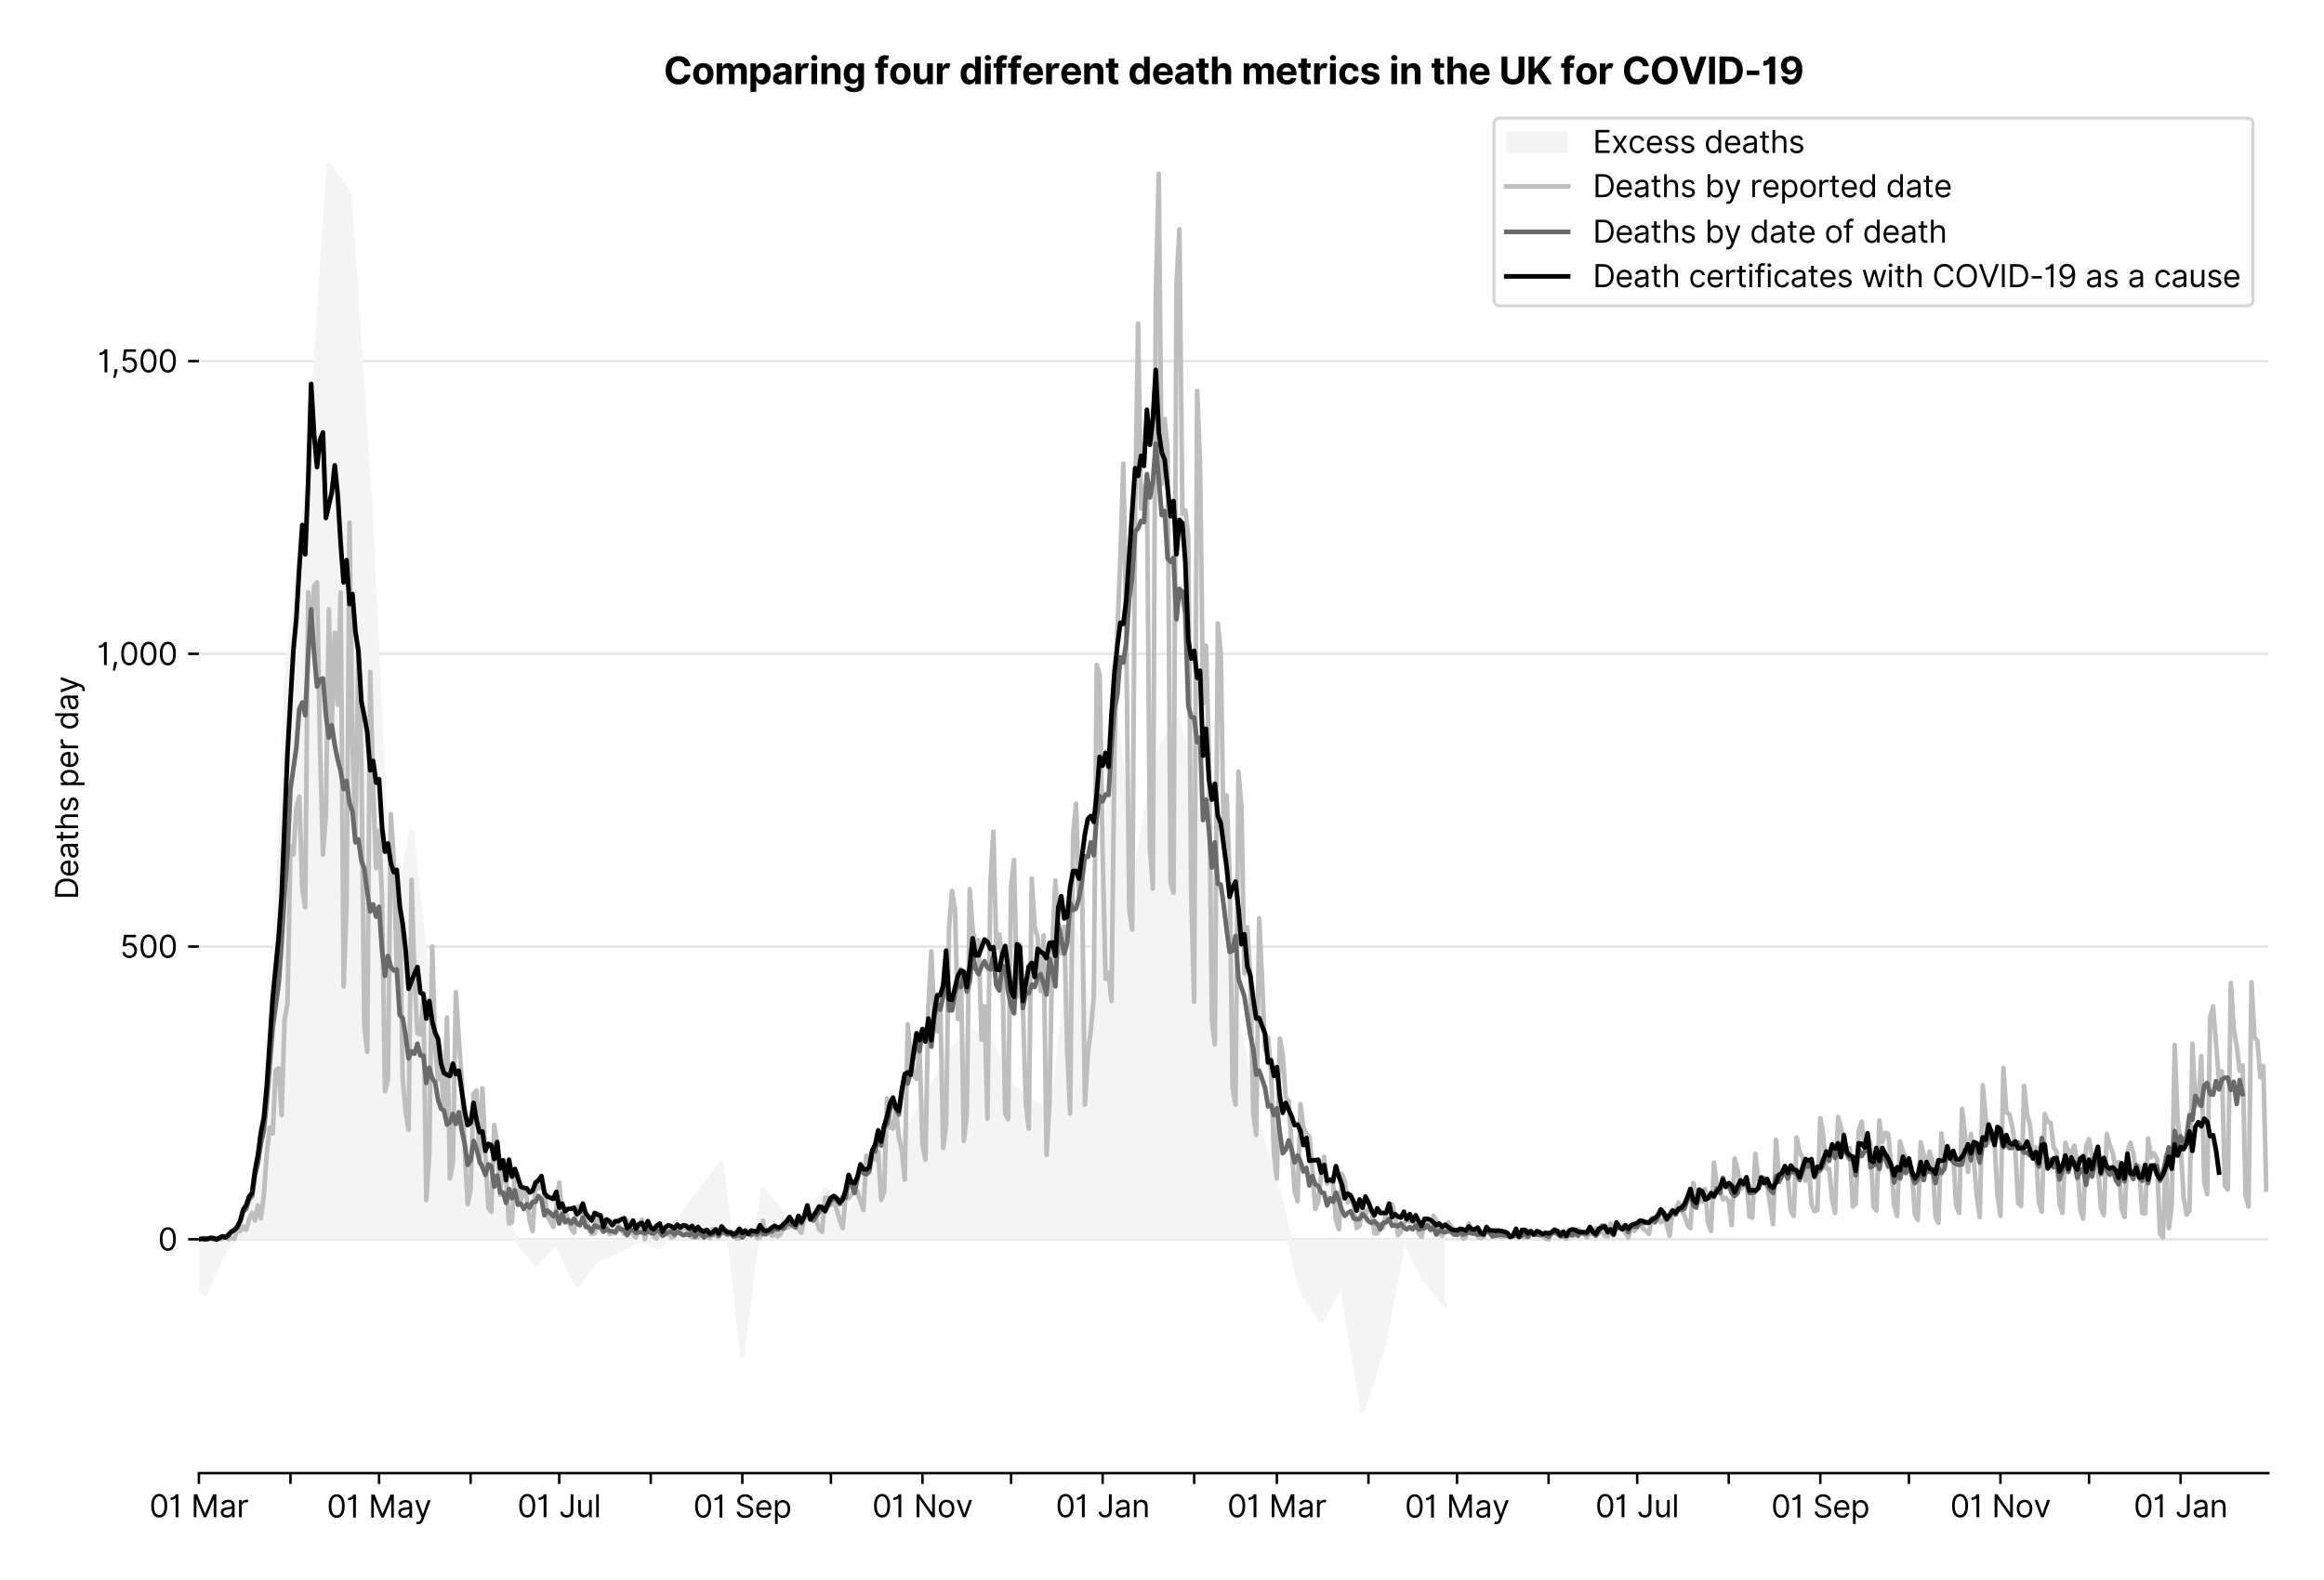 <?xml version="1.0" encoding="utf-8" standalone="no"?>
<!DOCTYPE svg PUBLIC "-//W3C//DTD SVG 1.1//EN"
  "http://www.w3.org/Graphics/SVG/1.1/DTD/svg11.dtd">
<svg xmlns:xlink="http://www.w3.org/1999/xlink" viewBox="0 0 751.956 511.234" xmlns="http://www.w3.org/2000/svg" version="1.1">
 <defs>
  <style type="text/css">*{stroke-linejoin: round; stroke-linecap: butt}</style>
 </defs>
 <g id="figure_1">
  <g id="patch_1">
   <path d="M 0 511.234 
L 751.956 511.234 
L 751.956 0 
L 0 0 
z
" style="fill: #ffffff"/>
  </g>
  <g id="axes_1">
   <g id="patch_2">
    <path d="M 64.356 476.745 
L 733.956 476.745 
L 733.956 33.225 
L 64.356 33.225 
z
" style="fill: #ffffff"/>
   </g>
   <g id="matplotlib.axis_1">
    <g id="xtick_1">
     <g id="line2d_1">
      <defs>
       <path id="mc3d0d95f46" d="M 0 0 
L 0 3.5 
" style="stroke: #000000; stroke-width: 0.8"/>
      </defs>
      <g>
       <use xlink:href="#mc3d0d95f46" x="64.356" y="476.745" style="stroke: #000000; stroke-width: 0.8"/>
      </g>
     </g>
     <g id="text_1">
      <!-- 01 Mar -->
      <g transform="translate(48.32 491.018)scale(0.1 -0.1)">
       <defs>
        <path id="Inter-Regular-30" d="M 2000 -64 
Q 1230 -64 806 561 
Q 382 1186 382 2327 
Q 382 3459 809 4088 
Q 1236 4718 2000 4718 
Q 2764 4718 3191 4088 
Q 3618 3459 3618 2327 
Q 3618 1186 3194 561 
Q 2771 -64 2000 -64 
z
M 2000 436 
Q 2509 436 2791 927 
Q 3073 1418 3073 2327 
Q 3073 3234 2789 3730 
Q 2505 4227 2000 4227 
Q 1496 4227 1211 3730 
Q 927 3234 927 2327 
Q 927 1418 1210 927 
Q 1493 436 2000 436 
z
" transform="scale(0.016)"/>
        <path id="Inter-Regular-31" d="M 1973 4655 
L 1973 0 
L 1409 0 
L 1409 3836 
L 1373 3836 
Q 1341 3773 1209 3692 
Q 1077 3611 868 3551 
Q 659 3491 391 3491 
L 391 3964 
Q 661 3964 859 4061 
Q 1057 4159 1190 4291 
Q 1323 4423 1392 4529 
Q 1461 4636 1473 4655 
L 1973 4655 
z
" transform="scale(0.016)"/>
        <path id="Inter-Regular-20" transform="scale(0.016)"/>
        <path id="Inter-Regular-4d" d="M 564 4655 
L 1236 4655 
L 2818 791 
L 2873 791 
L 4455 4655 
L 5127 4655 
L 5127 0 
L 4600 0 
L 4600 3536 
L 4555 3536 
L 3100 0 
L 2591 0 
L 1136 3536 
L 1091 3536 
L 1091 0 
L 564 0 
L 564 4655 
z
" transform="scale(0.016)"/>
        <path id="Inter-Regular-61" d="M 1518 -82 
Q 1186 -82 916 44 
Q 646 170 486 410 
Q 327 650 327 991 
Q 327 1291 445 1478 
Q 564 1666 761 1773 
Q 959 1880 1199 1933 
Q 1439 1986 1682 2018 
Q 2000 2059 2199 2080 
Q 2398 2102 2490 2154 
Q 2582 2207 2582 2336 
L 2582 2355 
Q 2582 2691 2399 2877 
Q 2216 3064 1846 3064 
Q 1461 3064 1243 2895 
Q 1025 2727 936 2536 
L 427 2718 
Q 564 3036 792 3214 
Q 1021 3393 1292 3464 
Q 1564 3536 1827 3536 
Q 1996 3536 2215 3496 
Q 2434 3457 2640 3334 
Q 2846 3211 2982 2963 
Q 3118 2716 3118 2300 
L 3118 0 
L 2582 0 
L 2582 473 
L 2555 473 
Q 2500 359 2373 229 
Q 2246 100 2034 9 
Q 1823 -82 1518 -82 
z
M 1600 400 
Q 1918 400 2137 525 
Q 2357 650 2469 847 
Q 2582 1045 2582 1264 
L 2582 1755 
Q 2548 1714 2433 1681 
Q 2318 1648 2169 1624 
Q 2021 1600 1881 1583 
Q 1741 1566 1655 1555 
Q 1446 1527 1265 1467 
Q 1084 1407 974 1287 
Q 864 1168 864 964 
Q 864 684 1072 542 
Q 1280 400 1600 400 
z
" transform="scale(0.016)"/>
        <path id="Inter-Regular-72" d="M 491 0 
L 491 3491 
L 1009 3491 
L 1009 2964 
L 1046 2964 
Q 1139 3223 1389 3384 
Q 1639 3545 1955 3545 
Q 2100 3545 2209 3511 
Q 2318 3477 2400 3418 
L 2218 2964 
Q 2161 2993 2085 3010 
Q 2009 3027 1909 3027 
Q 1527 3027 1277 2794 
Q 1027 2561 1027 2209 
L 1027 0 
L 491 0 
z
" transform="scale(0.016)"/>
       </defs>
       <use xlink:href="#Inter-Regular-30"/>
       <use xlink:href="#Inter-Regular-31" x="62.5"/>
       <use xlink:href="#Inter-Regular-20" x="106.676"/>
       <use xlink:href="#Inter-Regular-4d" x="134.801"/>
       <use xlink:href="#Inter-Regular-61" x="225.994"/>
       <use xlink:href="#Inter-Regular-72" x="282.386"/>
      </g>
     </g>
    </g>
    <g id="xtick_2">
     <g id="line2d_2">
      <g>
       <use xlink:href="#mc3d0d95f46" x="93.98" y="476.745" style="stroke: #000000; stroke-width: 0.8"/>
      </g>
     </g>
    </g>
    <g id="xtick_3">
     <g id="line2d_3">
      <g>
       <use xlink:href="#mc3d0d95f46" x="122.648" y="476.745" style="stroke: #000000; stroke-width: 0.8"/>
      </g>
     </g>
     <g id="text_2">
      <!-- 01 May -->
      <g transform="translate(105.744 491.117)scale(0.1 -0.1)">
       <defs>
        <path id="Inter-Regular-79" d="M 818 -1355 
Q 682 -1355 575 -1333 
Q 468 -1311 427 -1291 
L 564 -818 
Q 857 -893 1053 -814 
Q 1250 -736 1391 -345 
L 1509 -18 
L 218 3491 
L 800 3491 
L 1764 709 
L 1800 709 
L 2764 3491 
L 3346 3491 
L 1846 -564 
Q 1550 -1355 818 -1355 
z
" transform="scale(0.016)"/>
       </defs>
       <use xlink:href="#Inter-Regular-30"/>
       <use xlink:href="#Inter-Regular-31" x="62.5"/>
       <use xlink:href="#Inter-Regular-20" x="106.676"/>
       <use xlink:href="#Inter-Regular-4d" x="134.801"/>
       <use xlink:href="#Inter-Regular-61" x="225.994"/>
       <use xlink:href="#Inter-Regular-79" x="282.386"/>
      </g>
     </g>
    </g>
    <g id="xtick_4">
     <g id="line2d_4">
      <g>
       <use xlink:href="#mc3d0d95f46" x="152.271" y="476.745" style="stroke: #000000; stroke-width: 0.8"/>
      </g>
     </g>
    </g>
    <g id="xtick_5">
     <g id="line2d_5">
      <g>
       <use xlink:href="#mc3d0d95f46" x="180.939" y="476.745" style="stroke: #000000; stroke-width: 0.8"/>
      </g>
     </g>
     <g id="text_3">
      <!-- 01 Jul -->
      <g transform="translate(167.395 491.018)scale(0.1 -0.1)">
       <defs>
        <path id="Inter-Regular-4a" d="M 2346 4655 
L 2909 4655 
L 2909 1327 
Q 2909 657 2549 296 
Q 2189 -64 1582 -64 
Q 1200 -64 902 76 
Q 605 216 434 475 
Q 264 734 264 1091 
L 818 1091 
Q 818 795 1034 615 
Q 1250 436 1582 436 
Q 1948 436 2147 664 
Q 2346 893 2346 1327 
L 2346 4655 
z
" transform="scale(0.016)"/>
        <path id="Inter-Regular-75" d="M 2691 1427 
L 2691 3491 
L 3227 3491 
L 3227 0 
L 2691 0 
L 2691 591 
L 2655 591 
Q 2532 325 2273 140 
Q 2014 -45 1618 -45 
Q 1127 -45 809 280 
Q 491 605 491 1273 
L 491 3491 
L 1027 3491 
L 1027 1309 
Q 1027 927 1242 700 
Q 1457 473 1791 473 
Q 1991 473 2199 575 
Q 2407 677 2549 888 
Q 2691 1100 2691 1427 
z
" transform="scale(0.016)"/>
        <path id="Inter-Regular-6c" d="M 1027 4655 
L 1027 0 
L 491 0 
L 491 4655 
L 1027 4655 
z
" transform="scale(0.016)"/>
       </defs>
       <use xlink:href="#Inter-Regular-30"/>
       <use xlink:href="#Inter-Regular-31" x="62.5"/>
       <use xlink:href="#Inter-Regular-20" x="106.676"/>
       <use xlink:href="#Inter-Regular-4a" x="134.801"/>
       <use xlink:href="#Inter-Regular-75" x="189.063"/>
       <use xlink:href="#Inter-Regular-6c" x="247.159"/>
      </g>
     </g>
    </g>
    <g id="xtick_6">
     <g id="line2d_6">
      <g>
       <use xlink:href="#mc3d0d95f46" x="210.562" y="476.745" style="stroke: #000000; stroke-width: 0.8"/>
      </g>
     </g>
    </g>
    <g id="xtick_7">
     <g id="line2d_7">
      <g>
       <use xlink:href="#mc3d0d95f46" x="240.186" y="476.745" style="stroke: #000000; stroke-width: 0.8"/>
      </g>
     </g>
     <g id="text_4">
      <!-- 01 Sep -->
      <g transform="translate(224.298 491.117)scale(0.1 -0.1)">
       <defs>
        <path id="Inter-Regular-53" d="M 3109 3491 
Q 3068 3836 2777 4027 
Q 2486 4218 2064 4218 
Q 1600 4218 1318 3999 
Q 1036 3780 1036 3445 
Q 1036 3195 1189 3042 
Q 1343 2889 1553 2803 
Q 1764 2718 1936 2673 
L 2409 2545 
Q 2591 2498 2815 2414 
Q 3039 2330 3244 2185 
Q 3450 2041 3584 1816 
Q 3718 1591 3718 1264 
Q 3718 886 3521 581 
Q 3325 277 2949 97 
Q 2573 -82 2036 -82 
Q 1286 -82 845 272 
Q 405 627 364 1200 
L 946 1200 
Q 968 936 1124 764 
Q 1280 593 1519 510 
Q 1759 427 2036 427 
Q 2359 427 2616 533 
Q 2873 639 3023 828 
Q 3173 1018 3173 1273 
Q 3173 1505 3043 1650 
Q 2914 1795 2702 1886 
Q 2491 1977 2246 2045 
L 1673 2209 
Q 1127 2366 809 2657 
Q 491 2948 491 3418 
Q 491 3809 703 4101 
Q 916 4393 1276 4555 
Q 1636 4718 2082 4718 
Q 2532 4718 2882 4558 
Q 3232 4398 3437 4120 
Q 3643 3843 3655 3491 
L 3109 3491 
z
" transform="scale(0.016)"/>
        <path id="Inter-Regular-65" d="M 1955 -73 
Q 1450 -73 1085 151 
Q 721 375 524 778 
Q 327 1182 327 1718 
Q 327 2255 524 2665 
Q 721 3075 1074 3305 
Q 1427 3536 1900 3536 
Q 2173 3536 2439 3445 
Q 2705 3355 2923 3151 
Q 3141 2948 3270 2614 
Q 3400 2280 3400 1791 
L 3400 1564 
L 866 1564 
Q 884 1005 1183 707 
Q 1482 409 1955 409 
Q 2271 409 2498 545 
Q 2725 682 2827 955 
L 3346 809 
Q 3223 414 2854 170 
Q 2486 -73 1955 -73 
z
M 866 2027 
L 2855 2027 
Q 2855 2470 2595 2762 
Q 2336 3055 1900 3055 
Q 1593 3055 1368 2911 
Q 1143 2768 1013 2533 
Q 884 2298 866 2027 
z
" transform="scale(0.016)"/>
        <path id="Inter-Regular-70" d="M 491 -1309 
L 491 3491 
L 1009 3491 
L 1009 2936 
L 1073 2936 
Q 1132 3027 1237 3169 
Q 1343 3311 1542 3423 
Q 1741 3536 2082 3536 
Q 2523 3536 2859 3315 
Q 3196 3095 3384 2690 
Q 3573 2286 3573 1736 
Q 3573 1182 3384 776 
Q 3196 370 2861 148 
Q 2527 -73 2091 -73 
Q 1755 -73 1552 39 
Q 1350 152 1241 296 
Q 1132 441 1073 536 
L 1027 536 
L 1027 -1309 
L 491 -1309 
z
M 1018 1745 
Q 1018 1152 1276 780 
Q 1534 409 2018 409 
Q 2355 409 2581 587 
Q 2807 766 2921 1069 
Q 3036 1373 3036 1745 
Q 3036 2114 2923 2410 
Q 2811 2707 2585 2881 
Q 2359 3055 2018 3055 
Q 1527 3055 1272 2693 
Q 1018 2332 1018 1745 
z
" transform="scale(0.016)"/>
       </defs>
       <use xlink:href="#Inter-Regular-30"/>
       <use xlink:href="#Inter-Regular-31" x="62.5"/>
       <use xlink:href="#Inter-Regular-20" x="106.676"/>
       <use xlink:href="#Inter-Regular-53" x="134.801"/>
       <use xlink:href="#Inter-Regular-65" x="198.58"/>
       <use xlink:href="#Inter-Regular-70" x="256.818"/>
      </g>
     </g>
    </g>
    <g id="xtick_8">
     <g id="line2d_8">
      <g>
       <use xlink:href="#mc3d0d95f46" x="268.854" y="476.745" style="stroke: #000000; stroke-width: 0.8"/>
      </g>
     </g>
    </g>
    <g id="xtick_9">
     <g id="line2d_9">
      <g>
       <use xlink:href="#mc3d0d95f46" x="298.477" y="476.745" style="stroke: #000000; stroke-width: 0.8"/>
      </g>
     </g>
     <g id="text_5">
      <!-- 01 Nov -->
      <g transform="translate(282.206 491.018)scale(0.1 -0.1)">
       <defs>
        <path id="Inter-Regular-4e" d="M 4255 4655 
L 4255 0 
L 3709 0 
L 1173 3655 
L 1127 3655 
L 1127 0 
L 564 0 
L 564 4655 
L 1109 4655 
L 3655 991 
L 3700 991 
L 3700 4655 
L 4255 4655 
z
" transform="scale(0.016)"/>
        <path id="Inter-Regular-6f" d="M 1909 -73 
Q 1436 -73 1080 152 
Q 725 377 526 781 
Q 327 1186 327 1727 
Q 327 2273 526 2679 
Q 725 3086 1080 3311 
Q 1436 3536 1909 3536 
Q 2382 3536 2737 3311 
Q 3093 3086 3292 2679 
Q 3491 2273 3491 1727 
Q 3491 1186 3292 781 
Q 3093 377 2737 152 
Q 2382 -73 1909 -73 
z
M 1909 409 
Q 2268 409 2500 593 
Q 2732 777 2843 1077 
Q 2955 1377 2955 1727 
Q 2955 2077 2843 2379 
Q 2732 2682 2500 2868 
Q 2268 3055 1909 3055 
Q 1550 3055 1318 2868 
Q 1086 2682 975 2379 
Q 864 2077 864 1727 
Q 864 1377 975 1077 
Q 1086 777 1318 593 
Q 1550 409 1909 409 
z
" transform="scale(0.016)"/>
        <path id="Inter-Regular-76" d="M 3346 3491 
L 2055 0 
L 1509 0 
L 218 3491 
L 800 3491 
L 1764 709 
L 1800 709 
L 2764 3491 
L 3346 3491 
z
" transform="scale(0.016)"/>
       </defs>
       <use xlink:href="#Inter-Regular-30"/>
       <use xlink:href="#Inter-Regular-31" x="62.5"/>
       <use xlink:href="#Inter-Regular-20" x="106.676"/>
       <use xlink:href="#Inter-Regular-4e" x="134.801"/>
       <use xlink:href="#Inter-Regular-6f" x="210.085"/>
       <use xlink:href="#Inter-Regular-76" x="269.744"/>
      </g>
     </g>
    </g>
    <g id="xtick_10">
     <g id="line2d_10">
      <g>
       <use xlink:href="#mc3d0d95f46" x="327.145" y="476.745" style="stroke: #000000; stroke-width: 0.8"/>
      </g>
     </g>
    </g>
    <g id="xtick_11">
     <g id="line2d_11">
      <g>
       <use xlink:href="#mc3d0d95f46" x="356.768" y="476.745" style="stroke: #000000; stroke-width: 0.8"/>
      </g>
     </g>
     <g id="text_6">
      <!-- 01 Jan -->
      <g transform="translate(341.569 491.018)scale(0.1 -0.1)">
       <defs>
        <path id="Inter-Regular-6e" d="M 1027 2100 
L 1027 0 
L 491 0 
L 491 3491 
L 1009 3491 
L 1009 2945 
L 1055 2945 
Q 1177 3211 1427 3373 
Q 1677 3536 2073 3536 
Q 2602 3536 2928 3211 
Q 3255 2886 3255 2218 
L 3255 0 
L 2718 0 
L 2718 2182 
Q 2718 2593 2504 2824 
Q 2291 3055 1918 3055 
Q 1534 3055 1280 2806 
Q 1027 2557 1027 2100 
z
" transform="scale(0.016)"/>
       </defs>
       <use xlink:href="#Inter-Regular-30"/>
       <use xlink:href="#Inter-Regular-31" x="62.5"/>
       <use xlink:href="#Inter-Regular-20" x="106.676"/>
       <use xlink:href="#Inter-Regular-4a" x="134.801"/>
       <use xlink:href="#Inter-Regular-61" x="189.063"/>
       <use xlink:href="#Inter-Regular-6e" x="245.455"/>
      </g>
     </g>
    </g>
    <g id="xtick_12">
     <g id="line2d_12">
      <g>
       <use xlink:href="#mc3d0d95f46" x="386.392" y="476.745" style="stroke: #000000; stroke-width: 0.8"/>
      </g>
     </g>
    </g>
    <g id="xtick_13">
     <g id="line2d_13">
      <g>
       <use xlink:href="#mc3d0d95f46" x="413.149" y="476.745" style="stroke: #000000; stroke-width: 0.8"/>
      </g>
     </g>
     <g id="text_7">
      <!-- 01 Mar -->
      <g transform="translate(397.112 491.018)scale(0.1 -0.1)">
       <use xlink:href="#Inter-Regular-30"/>
       <use xlink:href="#Inter-Regular-31" x="62.5"/>
       <use xlink:href="#Inter-Regular-20" x="106.676"/>
       <use xlink:href="#Inter-Regular-4d" x="134.801"/>
       <use xlink:href="#Inter-Regular-61" x="225.994"/>
       <use xlink:href="#Inter-Regular-72" x="282.386"/>
      </g>
     </g>
    </g>
    <g id="xtick_14">
     <g id="line2d_14">
      <g>
       <use xlink:href="#mc3d0d95f46" x="442.772" y="476.745" style="stroke: #000000; stroke-width: 0.8"/>
      </g>
     </g>
    </g>
    <g id="xtick_15">
     <g id="line2d_15">
      <g>
       <use xlink:href="#mc3d0d95f46" x="471.44" y="476.745" style="stroke: #000000; stroke-width: 0.8"/>
      </g>
     </g>
     <g id="text_8">
      <!-- 01 May -->
      <g transform="translate(454.537 491.117)scale(0.1 -0.1)">
       <use xlink:href="#Inter-Regular-30"/>
       <use xlink:href="#Inter-Regular-31" x="62.5"/>
       <use xlink:href="#Inter-Regular-20" x="106.676"/>
       <use xlink:href="#Inter-Regular-4d" x="134.801"/>
       <use xlink:href="#Inter-Regular-61" x="225.994"/>
       <use xlink:href="#Inter-Regular-79" x="282.386"/>
      </g>
     </g>
    </g>
    <g id="xtick_16">
     <g id="line2d_16">
      <g>
       <use xlink:href="#mc3d0d95f46" x="501.063" y="476.745" style="stroke: #000000; stroke-width: 0.8"/>
      </g>
     </g>
    </g>
    <g id="xtick_17">
     <g id="line2d_17">
      <g>
       <use xlink:href="#mc3d0d95f46" x="529.731" y="476.745" style="stroke: #000000; stroke-width: 0.8"/>
      </g>
     </g>
     <g id="text_9">
      <!-- 01 Jul -->
      <g transform="translate(516.188 491.018)scale(0.1 -0.1)">
       <use xlink:href="#Inter-Regular-30"/>
       <use xlink:href="#Inter-Regular-31" x="62.5"/>
       <use xlink:href="#Inter-Regular-20" x="106.676"/>
       <use xlink:href="#Inter-Regular-4a" x="134.801"/>
       <use xlink:href="#Inter-Regular-75" x="189.063"/>
       <use xlink:href="#Inter-Regular-6c" x="247.159"/>
      </g>
     </g>
    </g>
    <g id="xtick_18">
     <g id="line2d_18">
      <g>
       <use xlink:href="#mc3d0d95f46" x="559.355" y="476.745" style="stroke: #000000; stroke-width: 0.8"/>
      </g>
     </g>
    </g>
    <g id="xtick_19">
     <g id="line2d_19">
      <g>
       <use xlink:href="#mc3d0d95f46" x="588.978" y="476.745" style="stroke: #000000; stroke-width: 0.8"/>
      </g>
     </g>
     <g id="text_10">
      <!-- 01 Sep -->
      <g transform="translate(573.091 491.117)scale(0.1 -0.1)">
       <use xlink:href="#Inter-Regular-30"/>
       <use xlink:href="#Inter-Regular-31" x="62.5"/>
       <use xlink:href="#Inter-Regular-20" x="106.676"/>
       <use xlink:href="#Inter-Regular-53" x="134.801"/>
       <use xlink:href="#Inter-Regular-65" x="198.58"/>
       <use xlink:href="#Inter-Regular-70" x="256.818"/>
      </g>
     </g>
    </g>
    <g id="xtick_20">
     <g id="line2d_20">
      <g>
       <use xlink:href="#mc3d0d95f46" x="617.646" y="476.745" style="stroke: #000000; stroke-width: 0.8"/>
      </g>
     </g>
    </g>
    <g id="xtick_21">
     <g id="line2d_21">
      <g>
       <use xlink:href="#mc3d0d95f46" x="647.27" y="476.745" style="stroke: #000000; stroke-width: 0.8"/>
      </g>
     </g>
     <g id="text_11">
      <!-- 01 Nov -->
      <g transform="translate(630.998 491.018)scale(0.1 -0.1)">
       <use xlink:href="#Inter-Regular-30"/>
       <use xlink:href="#Inter-Regular-31" x="62.5"/>
       <use xlink:href="#Inter-Regular-20" x="106.676"/>
       <use xlink:href="#Inter-Regular-4e" x="134.801"/>
       <use xlink:href="#Inter-Regular-6f" x="210.085"/>
       <use xlink:href="#Inter-Regular-76" x="269.744"/>
      </g>
     </g>
    </g>
    <g id="xtick_22">
     <g id="line2d_22">
      <g>
       <use xlink:href="#mc3d0d95f46" x="675.937" y="476.745" style="stroke: #000000; stroke-width: 0.8"/>
      </g>
     </g>
    </g>
    <g id="xtick_23">
     <g id="line2d_23">
      <g>
       <use xlink:href="#mc3d0d95f46" x="705.561" y="476.745" style="stroke: #000000; stroke-width: 0.8"/>
      </g>
     </g>
     <g id="text_12">
      <!-- 01 Jan -->
      <g transform="translate(690.362 491.018)scale(0.1 -0.1)">
       <use xlink:href="#Inter-Regular-30"/>
       <use xlink:href="#Inter-Regular-31" x="62.5"/>
       <use xlink:href="#Inter-Regular-20" x="106.676"/>
       <use xlink:href="#Inter-Regular-4a" x="134.801"/>
       <use xlink:href="#Inter-Regular-61" x="189.063"/>
       <use xlink:href="#Inter-Regular-6e" x="245.455"/>
      </g>
     </g>
    </g>
   </g>
   <g id="matplotlib.axis_2">
    <g id="ytick_1">
     <g id="line2d_24">
      <path d="M 64.356 401.069 
L 733.956 401.069 
" clip-path="url(#p6792c535c1)" style="fill: none; stroke: #e5e5e5; stroke-width: 0.8; stroke-linecap: square"/>
     </g>
     <g id="line2d_25">
      <defs>
       <path id="meb948203be" d="M 0 0 
L -3.5 0 
" style="stroke: #000000; stroke-width: 0.8"/>
      </defs>
      <g>
       <use xlink:href="#meb948203be" x="64.356" y="401.069" style="stroke: #000000; stroke-width: 0.8"/>
      </g>
     </g>
     <g id="text_13">
      <!-- 0 -->
      <g transform="translate(51.106 404.706)scale(0.1 -0.1)">
       <use xlink:href="#Inter-Regular-30"/>
      </g>
     </g>
    </g>
    <g id="ytick_2">
     <g id="line2d_26">
      <path d="M 64.356 306.332 
L 733.956 306.332 
" clip-path="url(#p6792c535c1)" style="fill: none; stroke: #e5e5e5; stroke-width: 0.8; stroke-linecap: square"/>
     </g>
     <g id="line2d_27">
      <g>
       <use xlink:href="#meb948203be" x="64.356" y="306.332" style="stroke: #000000; stroke-width: 0.8"/>
      </g>
     </g>
     <g id="text_14">
      <!-- 500 -->
      <g transform="translate(38.777 309.969)scale(0.1 -0.1)">
       <defs>
        <path id="Inter-Regular-35" d="M 1936 -64 
Q 1536 -64 1216 95 
Q 896 255 702 532 
Q 509 809 491 1164 
L 1036 1164 
Q 1068 848 1324 642 
Q 1580 436 1936 436 
Q 2223 436 2447 570 
Q 2671 705 2799 940 
Q 2927 1175 2927 1473 
Q 2927 1777 2794 2017 
Q 2661 2257 2429 2395 
Q 2198 2534 1900 2536 
Q 1686 2539 1461 2472 
Q 1236 2405 1091 2300 
L 564 2364 
L 846 4655 
L 3264 4655 
L 3264 4155 
L 1318 4155 
L 1155 2782 
L 1182 2782 
Q 1325 2895 1541 2970 
Q 1757 3045 1991 3045 
Q 2418 3045 2753 2842 
Q 3089 2639 3281 2286 
Q 3473 1934 3473 1482 
Q 3473 1036 3274 687 
Q 3075 339 2727 137 
Q 2380 -64 1936 -64 
z
" transform="scale(0.016)"/>
       </defs>
       <use xlink:href="#Inter-Regular-35"/>
       <use xlink:href="#Inter-Regular-30" x="60.795"/>
       <use xlink:href="#Inter-Regular-30" x="123.295"/>
      </g>
     </g>
    </g>
    <g id="ytick_3">
     <g id="line2d_28">
      <path d="M 64.356 211.596 
L 733.956 211.596 
" clip-path="url(#p6792c535c1)" style="fill: none; stroke: #e5e5e5; stroke-width: 0.8; stroke-linecap: square"/>
     </g>
     <g id="line2d_29">
      <g>
       <use xlink:href="#meb948203be" x="64.356" y="211.596" style="stroke: #000000; stroke-width: 0.8"/>
      </g>
     </g>
     <g id="text_15">
      <!-- 1,000 -->
      <g transform="translate(31.391 215.232)scale(0.1 -0.1)">
       <defs>
        <path id="Inter-Regular-2c" d="M 1291 636 
L 1255 391 
Q 1216 132 1137 -163 
Q 1059 -459 975 -720 
Q 891 -982 836 -1136 
L 427 -1136 
Q 457 -991 504 -752 
Q 552 -514 601 -219 
Q 650 75 682 382 
L 709 636 
L 1291 636 
z
" transform="scale(0.016)"/>
       </defs>
       <use xlink:href="#Inter-Regular-31"/>
       <use xlink:href="#Inter-Regular-2c" x="44.176"/>
       <use xlink:href="#Inter-Regular-30" x="72.159"/>
       <use xlink:href="#Inter-Regular-30" x="134.659"/>
       <use xlink:href="#Inter-Regular-30" x="197.159"/>
      </g>
     </g>
    </g>
    <g id="ytick_4">
     <g id="line2d_30">
      <path d="M 64.356 116.859 
L 733.956 116.859 
" clip-path="url(#p6792c535c1)" style="fill: none; stroke: #e5e5e5; stroke-width: 0.8; stroke-linecap: square"/>
     </g>
     <g id="line2d_31">
      <g>
       <use xlink:href="#meb948203be" x="64.356" y="116.859" style="stroke: #000000; stroke-width: 0.8"/>
      </g>
     </g>
     <g id="text_16">
      <!-- 1,500 -->
      <g transform="translate(31.561 120.495)scale(0.1 -0.1)">
       <use xlink:href="#Inter-Regular-31"/>
       <use xlink:href="#Inter-Regular-2c" x="44.176"/>
       <use xlink:href="#Inter-Regular-35" x="72.159"/>
       <use xlink:href="#Inter-Regular-30" x="132.955"/>
       <use xlink:href="#Inter-Regular-30" x="195.455"/>
      </g>
     </g>
    </g>
    <g id="text_17">
     <!-- Deaths per day -->
     <g transform="translate(25.273 291.094)rotate(-90)scale(0.1 -0.1)">
      <defs>
       <path id="Inter-Regular-44" d="M 2000 0 
L 564 0 
L 564 4655 
L 2064 4655 
Q 2741 4655 3223 4376 
Q 3705 4098 3961 3578 
Q 4218 3059 4218 2336 
Q 4218 1609 3959 1085 
Q 3700 561 3204 280 
Q 2709 0 2000 0 
z
M 1127 500 
L 1964 500 
Q 2830 500 3251 992 
Q 3673 1484 3673 2336 
Q 3673 3182 3259 3668 
Q 2846 4155 2027 4155 
L 1127 4155 
L 1127 500 
z
" transform="scale(0.016)"/>
       <path id="Inter-Regular-74" d="M 2009 3491 
L 2009 3036 
L 1264 3036 
L 1264 1000 
Q 1264 773 1331 660 
Q 1398 548 1503 510 
Q 1609 473 1727 473 
Q 1816 473 1873 483 
Q 1930 493 1964 500 
L 2073 18 
Q 2018 -2 1920 -23 
Q 1823 -45 1673 -45 
Q 1446 -45 1228 52 
Q 1011 150 869 350 
Q 727 550 727 855 
L 727 3036 
L 200 3036 
L 200 3491 
L 727 3491 
L 727 4327 
L 1264 4327 
L 1264 3491 
L 2009 3491 
z
" transform="scale(0.016)"/>
       <path id="Inter-Regular-68" d="M 1027 2100 
L 1027 0 
L 491 0 
L 491 4655 
L 1027 4655 
L 1027 2945 
L 1073 2945 
Q 1196 3216 1442 3376 
Q 1689 3536 2100 3536 
Q 2636 3536 2963 3213 
Q 3291 2891 3291 2218 
L 3291 0 
L 2755 0 
L 2755 2182 
Q 2755 2598 2540 2826 
Q 2325 3055 1946 3055 
Q 1548 3055 1287 2806 
Q 1027 2557 1027 2100 
z
" transform="scale(0.016)"/>
       <path id="Inter-Regular-73" d="M 2964 2709 
L 2482 2573 
Q 2411 2755 2245 2914 
Q 2080 3073 1727 3073 
Q 1407 3073 1194 2926 
Q 982 2780 982 2555 
Q 982 2355 1127 2239 
Q 1273 2123 1582 2045 
L 2100 1918 
Q 3027 1691 3027 973 
Q 3027 673 2855 436 
Q 2684 200 2377 63 
Q 2071 -73 1664 -73 
Q 1130 -73 780 159 
Q 430 391 336 836 
L 846 964 
Q 989 400 1655 400 
Q 2030 400 2251 560 
Q 2473 720 2473 945 
Q 2473 1316 1955 1436 
L 1373 1573 
Q 893 1686 669 1926 
Q 446 2166 446 2527 
Q 446 2823 613 3050 
Q 780 3277 1069 3406 
Q 1359 3536 1727 3536 
Q 2246 3536 2542 3309 
Q 2839 3082 2964 2709 
z
" transform="scale(0.016)"/>
       <path id="Inter-Regular-64" d="M 1809 -73 
Q 1373 -73 1039 148 
Q 705 370 516 776 
Q 327 1182 327 1736 
Q 327 2286 516 2690 
Q 705 3095 1041 3315 
Q 1377 3536 1818 3536 
Q 2159 3536 2358 3423 
Q 2557 3311 2662 3169 
Q 2768 3027 2827 2936 
L 2873 2936 
L 2873 4655 
L 3409 4655 
L 3409 0 
L 2891 0 
L 2891 536 
L 2827 536 
Q 2768 441 2659 296 
Q 2550 152 2348 39 
Q 2146 -73 1809 -73 
z
M 1882 409 
Q 2366 409 2624 780 
Q 2882 1152 2882 1745 
Q 2882 2332 2627 2693 
Q 2373 3055 1882 3055 
Q 1541 3055 1315 2881 
Q 1089 2707 976 2410 
Q 864 2114 864 1745 
Q 864 1373 978 1069 
Q 1093 766 1319 587 
Q 1546 409 1882 409 
z
" transform="scale(0.016)"/>
      </defs>
      <use xlink:href="#Inter-Regular-44"/>
      <use xlink:href="#Inter-Regular-65" x="71.875"/>
      <use xlink:href="#Inter-Regular-61" x="130.114"/>
      <use xlink:href="#Inter-Regular-74" x="186.506"/>
      <use xlink:href="#Inter-Regular-68" x="222.869"/>
      <use xlink:href="#Inter-Regular-73" x="281.96"/>
      <use xlink:href="#Inter-Regular-20" x="334.233"/>
      <use xlink:href="#Inter-Regular-70" x="362.358"/>
      <use xlink:href="#Inter-Regular-65" x="423.296"/>
      <use xlink:href="#Inter-Regular-72" x="481.534"/>
      <use xlink:href="#Inter-Regular-20" x="519.886"/>
      <use xlink:href="#Inter-Regular-64" x="548.011"/>
      <use xlink:href="#Inter-Regular-61" x="610.085"/>
      <use xlink:href="#Inter-Regular-79" x="666.477"/>
     </g>
    </g>
   </g>
   <g id="PolyCollection_1">
    <path d="M 6.065 401.069 
L 6.065 401.069 
L 12.754 401.069 
L 19.443 401.069 
L 26.132 401.069 
L 32.822 401.069 
L 39.511 401.069 
L 46.2 401.069 
L 52.889 401.069 
L 59.578 401.069 
L 66.267 401.069 
L 72.957 401.069 
L 79.646 401.069 
L 86.335 401.069 
L 93.024 401.069 
L 99.713 401.069 
L 106.402 401.069 
L 113.092 401.069 
L 119.781 401.069 
L 126.47 401.069 
L 133.159 401.069 
L 139.848 401.069 
L 146.537 401.069 
L 153.227 401.069 
L 159.916 401.069 
L 166.605 401.069 
L 173.294 401.069 
L 179.983 401.069 
L 186.672 401.069 
L 193.362 401.069 
L 200.051 401.069 
L 206.74 401.069 
L 213.429 401.069 
L 220.118 401.069 
L 226.807 401.069 
L 233.497 401.069 
L 240.186 401.069 
L 246.875 401.069 
L 253.564 401.069 
L 260.253 401.069 
L 266.943 401.069 
L 273.632 401.069 
L 280.321 401.069 
L 287.01 401.069 
L 293.699 401.069 
L 300.388 401.069 
L 307.078 401.069 
L 313.767 401.069 
L 320.456 401.069 
L 327.145 401.069 
L 333.834 401.069 
L 340.523 401.069 
L 347.213 401.069 
L 353.902 401.069 
L 360.591 401.069 
L 367.28 401.069 
L 373.969 401.069 
L 380.658 401.069 
L 387.348 401.069 
L 394.037 401.069 
L 400.726 401.069 
L 407.415 401.069 
L 414.104 401.069 
L 420.793 401.069 
L 427.483 401.069 
L 434.172 401.069 
L 440.861 401.069 
L 447.55 401.069 
L 454.239 401.069 
L 460.928 401.069 
L 467.618 401.069 
L 467.618 401.069 
L 467.618 422.48 
L 460.928 413.953 
L 454.239 401.069 
L 447.55 435.553 
L 440.861 456.585 
L 434.172 415.469 
L 427.483 427.406 
L 420.793 416.985 
L 414.104 387.048 
L 407.415 365.827 
L 400.726 332.101 
L 394.037 297.238 
L 387.348 253.469 
L 380.658 232.817 
L 373.969 245.132 
L 367.28 283.785 
L 360.591 229.785 
L 353.902 335.511 
L 347.213 298.753 
L 340.523 359.574 
L 333.834 356.732 
L 327.145 351.048 
L 320.456 337.027 
L 313.767 333.806 
L 307.078 340.627 
L 300.388 354.269 
L 293.699 365.638 
L 287.01 367.343 
L 280.321 380.985 
L 273.632 395.196 
L 266.943 384.774 
L 260.253 395.385 
L 253.564 393.49 
L 246.875 384.964 
L 240.186 438.396 
L 233.497 376.438 
L 226.807 385.153 
L 220.118 394.059 
L 213.429 403.532 
L 206.74 401.448 
L 200.051 404.859 
L 193.362 407.511 
L 186.672 415.848 
L 179.983 402.206 
L 173.294 409.027 
L 166.605 400.501 
L 159.916 384.585 
L 153.227 378.901 
L 146.537 351.048 
L 139.848 331.532 
L 133.159 268.817 
L 126.47 305.006 
L 119.781 163.659 
L 113.092 63.048 
L 106.402 53.385 
L 99.713 155.701 
L 93.024 214.817 
L 86.335 374.353 
L 79.646 397.848 
L 72.957 404.29 
L 66.267 418.69 
L 59.578 408.269 
L 52.889 419.827 
L 46.2 418.311 
L 39.511 422.29 
L 32.822 417.174 
L 26.132 424.185 
L 19.443 407.322 
L 12.754 392.543 
L 6.065 399.743 
z
" clip-path="url(#p6792c535c1)" style="fill: #f4f4f4"/>
   </g>
   <g id="line2d_32">
    <path d="M 6.065 399.743 
L 12.754 392.543 
L 19.443 407.322 
L 26.132 424.185 
L 32.822 417.174 
L 39.511 422.29 
L 46.2 418.311 
L 52.889 419.827 
L 59.578 408.269 
L 66.267 418.69 
L 72.957 404.29 
L 79.646 397.848 
L 86.335 374.353 
L 93.024 214.817 
L 99.713 155.701 
L 106.402 53.385 
L 113.092 63.048 
L 119.781 163.659 
L 126.47 305.006 
L 133.159 268.817 
L 139.848 331.532 
L 146.537 351.048 
L 153.227 378.901 
L 159.916 384.585 
L 166.605 400.501 
L 173.294 409.027 
L 179.983 402.206 
L 186.672 415.848 
L 193.362 407.511 
L 200.051 404.859 
L 206.74 401.448 
L 213.429 403.532 
L 220.118 394.059 
L 226.807 385.153 
L 233.497 376.438 
L 240.186 438.396 
L 246.875 384.964 
L 253.564 393.49 
L 260.253 395.385 
L 266.943 384.774 
L 273.632 395.196 
L 280.321 380.985 
L 287.01 367.343 
L 293.699 365.638 
L 300.388 354.269 
L 307.078 340.627 
L 313.767 333.806 
L 320.456 337.027 
L 327.145 351.048 
L 333.834 356.732 
L 340.523 359.574 
L 347.213 298.753 
L 353.902 335.511 
L 360.591 229.785 
L 367.28 283.785 
L 373.969 245.132 
L 380.658 232.817 
L 387.348 253.469 
L 394.037 297.238 
L 400.726 332.101 
L 407.415 365.827 
L 414.104 387.048 
L 420.793 416.985 
L 427.483 427.406 
L 434.172 415.469 
L 440.861 456.585 
L 447.55 435.553 
L 454.239 401.069 
L 460.928 413.953 
L 467.618 422.48 
" clip-path="url(#p6792c535c1)" style="fill: none; stroke: #f4f4f4; stroke-width: 1.5; stroke-linecap: square"/>
   </g>
   <g id="line2d_33">
    <path d="M 69.134 400.88 
L 70.09 400.88 
L 71.045 401.069 
L 72.001 400.88 
L 72.957 400.311 
L 73.912 401.069 
L 74.868 400.69 
L 75.823 400.88 
L 76.779 397.659 
L 77.735 398.417 
L 78.69 396.901 
L 79.646 398.038 
L 80.601 394.627 
L 81.557 392.543 
L 82.513 395.006 
L 83.468 390.08 
L 84.424 394.248 
L 85.379 386.669 
L 86.335 373.027 
L 87.291 364.88 
L 88.246 366.774 
L 89.202 346.501 
L 90.157 345.743 
L 91.113 360.901 
L 92.069 330.206 
L 93.024 324.711 
L 93.98 273.743 
L 94.935 276.585 
L 95.891 261.617 
L 96.846 257.827 
L 97.802 287.574 
L 98.758 293.638 
L 99.713 191.701 
L 100.669 205.911 
L 101.624 189.617 
L 102.58 188.48 
L 103.536 241.343 
L 104.491 276.585 
L 105.447 263.89 
L 106.402 197.196 
L 107.358 234.332 
L 108.314 204.774 
L 109.269 228.08 
L 110.225 191.701 
L 111.18 319.217 
L 112.136 293.069 
L 113.092 169.153 
L 114.047 240.585 
L 115.003 271.848 
L 115.958 209.701 
L 116.914 246.648 
L 117.87 332.101 
L 118.825 340.438 
L 119.781 217.469 
L 120.736 255.364 
L 121.692 280.943 
L 122.648 268.817 
L 123.603 290.417 
L 124.559 353.132 
L 125.514 349.532 
L 126.47 263.511 
L 127.426 278.48 
L 128.381 314.29 
L 129.337 291.364 
L 130.292 348.964 
L 131.248 359.953 
L 132.204 365.638 
L 133.159 284.732 
L 134.115 316.374 
L 135.07 334.374 
L 136.026 334.753 
L 136.982 323.196 
L 137.937 388.374 
L 138.893 373.406 
L 139.848 306.332 
L 140.804 338.922 
L 141.759 349.343 
L 142.715 345.932 
L 143.671 359.385 
L 144.626 329.259 
L 145.582 381.364 
L 146.537 376.248 
L 147.493 321.111 
L 148.449 336.08 
L 149.404 349.153 
L 150.36 371.89 
L 151.315 389.701 
L 152.271 384.774 
L 153.227 353.89 
L 154.182 352.943 
L 155.138 376.438 
L 156.093 352.185 
L 157.049 373.974 
L 158.005 390.838 
L 158.96 392.164 
L 159.916 364.122 
L 160.871 369.996 
L 161.827 386.669 
L 162.783 376.248 
L 163.738 380.796 
L 164.694 395.953 
L 165.649 395.574 
L 166.605 378.332 
L 167.561 380.227 
L 168.516 388.374 
L 169.472 385.153 
L 170.427 387.617 
L 171.383 395.196 
L 172.339 398.417 
L 173.294 383.259 
L 174.25 384.585 
L 175.205 382.311 
L 176.161 386.101 
L 177.117 393.49 
L 179.028 397.09 
L 179.983 391.027 
L 180.939 382.69 
L 181.895 393.301 
L 182.85 391.596 
L 183.806 395.006 
L 184.761 397.469 
L 185.717 398.985 
L 186.672 390.838 
L 187.628 390.269 
L 188.584 395.196 
L 189.539 394.627 
L 190.495 397.848 
L 191.45 399.364 
L 192.406 399.174 
L 193.362 392.732 
L 194.317 396.143 
L 195.273 396.522 
L 196.228 396.143 
L 197.184 399.364 
L 198.14 398.985 
L 199.095 399.174 
L 200.051 396.332 
L 201.962 399.364 
L 202.918 395.006 
L 203.873 398.227 
L 204.829 399.553 
L 205.784 400.501 
L 206.74 397.09 
L 207.696 394.627 
L 208.651 401.069 
L 209.607 397.28 
L 211.518 400.122 
L 212.474 400.88 
L 213.429 397.659 
L 214.385 398.417 
L 215.34 397.659 
L 216.296 398.796 
L 217.252 400.501 
L 218.207 400.122 
L 219.163 397.659 
L 220.118 398.606 
L 221.074 397.28 
L 222.03 397.659 
L 223.941 400.501 
L 224.896 400.122 
L 225.852 400.501 
L 226.807 398.796 
L 227.763 398.038 
L 228.719 399.932 
L 229.674 400.69 
L 230.63 397.659 
L 231.585 399.932 
L 232.541 400.311 
L 233.497 398.038 
L 234.452 398.038 
L 235.408 398.796 
L 236.363 399.364 
L 237.319 398.796 
L 238.275 400.88 
L 240.186 400.501 
L 241.141 399.174 
L 242.097 398.606 
L 243.053 399.174 
L 244.008 398.796 
L 244.964 400.69 
L 245.919 400.501 
L 246.875 395.006 
L 247.831 399.553 
L 248.786 398.417 
L 249.742 399.932 
L 250.697 399.364 
L 251.653 400.122 
L 252.609 399.364 
L 253.564 395.953 
L 254.52 397.28 
L 255.475 397.09 
L 256.431 395.953 
L 257.387 395.953 
L 258.342 397.659 
L 259.298 398.985 
L 260.253 394.059 
L 261.209 394.059 
L 262.165 393.49 
L 263.12 394.438 
L 264.076 394.627 
L 265.031 397.848 
L 265.987 398.606 
L 266.943 387.617 
L 267.898 387.617 
L 268.854 389.89 
L 269.809 388.564 
L 271.72 394.817 
L 272.676 397.469 
L 273.632 386.669 
L 274.587 387.806 
L 275.543 386.48 
L 276.498 384.585 
L 277.454 385.722 
L 279.365 391.596 
L 280.321 373.974 
L 281.276 375.111 
L 282.232 374.922 
L 283.188 375.301 
L 284.143 372.648 
L 285.099 388.374 
L 286.054 385.911 
L 287.01 355.406 
L 287.966 364.88 
L 288.921 365.259 
L 289.877 358.627 
L 290.832 368.101 
L 291.788 372.459 
L 292.744 381.743 
L 293.699 331.532 
L 294.655 342.332 
L 295.61 348.017 
L 296.566 349.153 
L 297.522 339.301 
L 298.477 370.374 
L 299.433 375.301 
L 300.388 325.848 
L 301.344 307.848 
L 302.3 329.448 
L 303.255 333.806 
L 304.211 322.817 
L 305.166 371.511 
L 306.122 364.311 
L 307.078 300.269 
L 308.033 288.332 
L 308.989 294.396 
L 309.944 329.827 
L 310.9 313.532 
L 311.856 369.238 
L 312.811 360.711 
L 313.767 287.764 
L 314.722 300.838 
L 315.678 306.143 
L 316.633 304.248 
L 317.589 336.459 
L 318.545 325.659 
L 319.5 362.038 
L 320.456 285.869 
L 321.411 269.196 
L 322.367 306.711 
L 323.323 302.353 
L 324.278 310.311 
L 325.234 360.332 
L 326.189 362.227 
L 327.145 286.817 
L 328.101 278.29 
L 329.056 322.627 
L 330.012 305.574 
L 330.967 325.848 
L 331.923 357.301 
L 332.879 365.259 
L 333.834 284.353 
L 334.79 300.08 
L 335.745 303.301 
L 336.701 320.732 
L 337.657 302.732 
L 338.612 373.785 
L 339.568 357.111 
L 340.523 305.196 
L 341.479 284.922 
L 342.435 300.269 
L 343.39 308.417 
L 344.346 299.89 
L 345.301 339.301 
L 346.257 360.332 
L 347.213 270.143 
L 348.168 260.101 
L 349.124 290.227 
L 350.079 284.922 
L 351.035 357.49 
L 351.991 341.006 
L 352.946 333.427 
L 353.902 322.627 
L 354.857 215.196 
L 355.813 218.417 
L 356.768 276.774 
L 357.724 316.753 
L 358.68 314.859 
L 359.635 323.953 
L 360.591 243.806 
L 361.546 203.827 
L 362.502 180.901 
L 363.458 150.017 
L 364.413 204.964 
L 365.369 294.396 
L 366.324 300.838 
L 367.28 165.553 
L 368.236 104.732 
L 369.191 164.606 
L 370.147 158.543 
L 371.102 155.701 
L 372.058 273.932 
L 373.014 287.574 
L 373.969 96.017 
L 374.925 56.227 
L 375.88 156.648 
L 376.836 135.617 
L 377.792 145.659 
L 378.747 285.49 
L 379.703 288.901 
L 380.658 92.038 
L 381.614 74.227 
L 382.57 166.311 
L 383.525 165.174 
L 384.481 173.701 
L 385.436 289.848 
L 386.392 324.143 
L 387.348 126.522 
L 388.303 150.585 
L 389.259 227.701 
L 390.214 208.943 
L 391.17 244.185 
L 392.126 330.396 
L 393.081 337.974 
L 394.037 201.743 
L 394.992 211.406 
L 395.948 272.606 
L 396.904 257.448 
L 397.859 283.406 
L 398.815 352.185 
L 399.77 357.49 
L 400.726 249.68 
L 401.681 261.238 
L 402.637 315.048 
L 403.593 300.08 
L 404.548 316.753 
L 405.504 360.332 
L 406.459 367.343 
L 407.415 297.238 
L 408.371 317.322 
L 409.326 339.869 
L 410.282 335.701 
L 411.237 346.122 
L 412.193 373.785 
L 413.149 381.364 
L 414.104 336.08 
L 415.06 341.385 
L 416.015 355.217 
L 416.971 356.353 
L 418.882 385.532 
L 419.838 388.753 
L 420.793 357.301 
L 421.749 365.069 
L 422.705 366.774 
L 423.66 367.911 
L 424.616 378.143 
L 425.571 391.217 
L 426.527 388.943 
L 427.483 380.227 
L 428.438 374.353 
L 429.394 383.069 
L 430.349 381.932 
L 431.305 382.88 
L 432.261 394.817 
L 433.216 397.848 
L 434.172 379.848 
L 435.127 382.501 
L 436.083 389.132 
L 437.039 387.806 
L 437.994 390.08 
L 438.95 397.469 
L 439.905 396.711 
L 440.861 390.459 
L 441.816 392.922 
L 442.772 391.406 
L 443.728 391.217 
L 444.683 399.174 
L 445.639 399.174 
L 446.594 396.143 
L 447.55 397.28 
L 448.506 392.543 
L 450.417 389.701 
L 451.372 393.49 
L 452.328 399.743 
L 453.284 398.606 
L 454.239 396.711 
L 455.195 393.869 
L 456.15 395.385 
L 457.106 394.627 
L 458.062 394.438 
L 459.017 399.174 
L 459.973 400.311 
L 460.928 394.817 
L 461.884 396.901 
L 462.84 397.659 
L 463.795 393.49 
L 464.751 395.006 
L 465.706 398.985 
L 466.662 399.932 
L 468.573 395.574 
L 471.44 399.743 
L 472.396 398.417 
L 473.351 400.88 
L 474.307 400.311 
L 475.262 395.953 
L 476.218 398.606 
L 477.174 398.227 
L 478.129 400.122 
L 479.085 400.69 
L 480.04 400.311 
L 480.996 397.28 
L 481.952 398.985 
L 482.907 398.985 
L 483.863 397.848 
L 484.818 399.743 
L 485.774 400.311 
L 486.729 400.122 
L 487.685 399.743 
L 488.641 400.501 
L 489.596 399.743 
L 490.552 399.364 
L 491.507 399.932 
L 492.463 400.122 
L 493.419 400.501 
L 494.374 398.227 
L 495.33 399.364 
L 496.285 399.174 
L 497.241 399.174 
L 498.197 399.743 
L 499.152 399.932 
L 500.108 400.88 
L 501.063 401.069 
L 502.019 398.796 
L 502.975 397.659 
L 503.93 398.985 
L 504.886 398.606 
L 505.841 400.311 
L 506.797 400.88 
L 507.753 398.606 
L 508.708 399.932 
L 509.664 399.743 
L 510.619 397.848 
L 511.575 398.796 
L 512.531 399.553 
L 513.486 400.501 
L 514.442 399.174 
L 515.397 399.364 
L 516.353 397.469 
L 517.309 398.985 
L 518.264 398.417 
L 519.22 399.932 
L 520.175 400.122 
L 521.131 395.953 
L 522.087 397.469 
L 523.042 397.09 
L 523.998 397.659 
L 524.953 396.711 
L 525.909 398.985 
L 526.865 400.501 
L 527.82 396.711 
L 528.776 398.417 
L 529.731 396.901 
L 530.687 395.953 
L 531.642 397.659 
L 532.598 398.227 
L 533.554 399.364 
L 534.509 394.059 
L 535.465 394.817 
L 536.42 394.438 
L 537.376 395.574 
L 538.332 394.627 
L 539.287 396.143 
L 540.243 399.932 
L 541.198 391.596 
L 542.154 391.785 
L 543.11 389.132 
L 544.065 391.785 
L 545.021 393.301 
L 545.976 396.332 
L 546.932 397.469 
L 547.888 382.88 
L 548.843 387.238 
L 549.799 385.153 
L 550.754 388.943 
L 551.71 384.774 
L 552.666 395.764 
L 553.621 398.417 
L 554.577 376.248 
L 555.532 383.827 
L 556.488 384.964 
L 557.444 388.185 
L 558.399 387.617 
L 559.355 388.753 
L 560.31 396.522 
L 561.266 374.922 
L 562.222 378.522 
L 563.177 384.774 
L 564.133 383.638 
L 565.088 381.553 
L 566.044 393.68 
L 567 394.059 
L 567.955 373.406 
L 568.911 381.364 
L 569.866 383.259 
L 570.822 382.122 
L 571.777 383.448 
L 573.689 396.143 
L 574.644 368.859 
L 575.6 380.038 
L 576.555 379.659 
L 577.511 379.469 
L 578.467 381.364 
L 579.422 391.785 
L 580.378 393.49 
L 581.333 368.101 
L 582.289 372.838 
L 583.245 374.543 
L 584.2 382.122 
L 585.156 375.869 
L 586.111 389.511 
L 587.067 391.974 
L 588.023 391.596 
L 588.978 361.848 
L 589.934 367.343 
L 590.889 378.143 
L 591.845 378.332 
L 592.801 388.185 
L 593.756 392.543 
L 594.712 361.469 
L 595.667 364.88 
L 596.623 369.427 
L 597.579 373.217 
L 598.534 371.511 
L 599.49 390.459 
L 600.445 389.511 
L 601.401 366.017 
L 602.357 362.985 
L 603.312 371.132 
L 604.268 367.343 
L 605.223 369.996 
L 606.179 390.459 
L 607.135 391.785 
L 608.09 362.606 
L 609.046 369.617 
L 610.001 366.585 
L 610.957 366.964 
L 611.913 377.006 
L 612.868 390.08 
L 613.824 393.49 
L 614.779 369.427 
L 615.735 372.648 
L 616.69 375.111 
L 617.646 377.006 
L 618.602 378.143 
L 619.557 392.922 
L 620.513 394.817 
L 621.468 369.617 
L 623.38 377.953 
L 624.335 372.648 
L 625.291 375.869 
L 626.246 393.869 
L 627.202 395.764 
L 628.158 366.774 
L 629.113 375.301 
L 630.069 371.322 
L 631.024 373.596 
L 631.98 373.027 
L 632.936 390.269 
L 633.891 392.543 
L 634.847 358.817 
L 635.802 367.153 
L 636.758 379.28 
L 637.714 366.964 
L 638.669 375.49 
L 639.625 387.427 
L 640.58 393.869 
L 641.536 351.238 
L 642.492 361.848 
L 643.447 369.806 
L 644.403 365.827 
L 645.358 369.617 
L 646.314 387.048 
L 647.27 393.49 
L 648.225 345.553 
L 649.181 359.953 
L 650.136 360.522 
L 651.092 364.501 
L 652.048 371.701 
L 653.003 389.322 
L 653.959 390.269 
L 654.914 351.427 
L 655.87 360.522 
L 656.825 364.122 
L 657.781 373.596 
L 658.737 371.322 
L 659.692 389.132 
L 660.648 392.164 
L 661.603 360.522 
L 662.559 362.985 
L 663.515 363.364 
L 664.47 371.322 
L 665.426 372.648 
L 666.381 389.511 
L 667.337 392.543 
L 668.293 369.806 
L 669.248 372.838 
L 670.204 373.217 
L 671.159 370.753 
L 672.115 376.248 
L 673.071 391.406 
L 674.026 394.438 
L 674.982 370.943 
L 675.937 368.669 
L 676.893 374.353 
L 677.849 373.974 
L 678.804 377.006 
L 679.76 390.838 
L 680.715 393.301 
L 681.671 366.964 
L 682.627 370.564 
L 683.582 373.027 
L 684.538 378.332 
L 685.493 376.059 
L 686.449 391.217 
L 687.405 393.869 
L 688.36 372.648 
L 689.316 369.806 
L 690.271 373.406 
L 691.227 380.038 
L 692.183 377.385 
L 693.138 392.543 
L 694.094 392.732 
L 695.049 368.48 
L 696.005 374.543 
L 696.961 373.217 
L 697.916 375.111 
L 698.872 399.174 
L 699.827 400.501 
L 700.783 373.974 
L 701.738 397.469 
L 702.694 390.269 
L 703.65 338.164 
L 704.605 362.606 
L 705.561 370.374 
L 706.516 387.238 
L 707.472 393.111 
L 708.428 391.785 
L 709.383 337.785 
L 710.339 357.301 
L 711.294 357.68 
L 712.25 341.764 
L 713.206 382.69 
L 714.161 386.48 
L 715.117 329.259 
L 716.072 325.659 
L 717.984 349.911 
L 718.939 346.69 
L 719.895 383.827 
L 720.85 384.964 
L 721.806 318.08 
L 722.762 333.048 
L 723.717 338.543 
L 724.673 346.501 
L 725.628 344.796 
L 726.584 386.859 
L 727.54 390.459 
L 728.495 317.89 
L 729.451 335.511 
L 730.406 337.027 
L 731.362 348.585 
L 732.318 344.985 
L 733.273 384.964 
L 733.273 384.964 
" clip-path="url(#p6792c535c1)" style="fill: none; stroke: #bebebe; stroke-width: 1.5; stroke-linecap: square"/>
   </g>
   <g id="line2d_34">
    <path d="M 65.312 400.88 
L 66.267 400.69 
L 67.223 401.069 
L 68.179 400.501 
L 69.134 401.069 
L 70.09 401.069 
L 71.045 400.501 
L 72.001 400.122 
L 72.957 400.501 
L 74.868 398.606 
L 75.823 398.038 
L 76.779 396.901 
L 77.735 395.006 
L 78.69 392.164 
L 79.646 391.217 
L 80.601 388.185 
L 81.557 387.048 
L 82.513 380.417 
L 83.468 376.438 
L 84.424 369.996 
L 85.379 365.827 
L 86.335 356.164 
L 88.246 332.48 
L 90.157 318.459 
L 91.113 305.196 
L 92.069 289.09 
L 93.024 275.827 
L 93.98 255.364 
L 95.891 241.911 
L 96.846 229.406 
L 97.802 227.322 
L 98.758 231.49 
L 99.713 211.785 
L 100.669 197.196 
L 101.624 211.406 
L 102.58 222.206 
L 103.536 219.932 
L 104.491 219.553 
L 105.447 231.301 
L 106.402 238.69 
L 107.358 234.711 
L 108.314 241.153 
L 109.269 245.89 
L 110.225 249.49 
L 111.18 255.364 
L 112.136 252.711 
L 113.092 259.911 
L 114.047 262.564 
L 115.003 272.606 
L 115.958 271.659 
L 116.914 278.48 
L 117.87 281.132 
L 118.825 288.522 
L 119.781 294.964 
L 120.736 292.69 
L 121.692 296.669 
L 122.648 293.448 
L 123.603 307.469 
L 124.559 315.806 
L 125.514 309.364 
L 126.47 312.964 
L 127.426 314.101 
L 128.381 313.722 
L 129.337 328.501 
L 130.292 329.448 
L 131.248 335.132 
L 132.204 342.522 
L 133.159 340.248 
L 134.115 341.006 
L 135.07 337.785 
L 136.026 341.574 
L 136.982 341.574 
L 137.937 350.48 
L 138.893 345.553 
L 139.848 348.964 
L 140.804 350.29 
L 141.759 355.974 
L 142.715 358.817 
L 143.671 359.385 
L 144.626 363.932 
L 145.582 363.174 
L 146.537 360.522 
L 147.493 363.743 
L 148.449 359.953 
L 149.404 365.827 
L 150.36 370.185 
L 151.315 377.006 
L 152.271 375.49 
L 153.227 369.238 
L 154.182 371.701 
L 155.138 375.68 
L 156.093 377.764 
L 157.049 380.227 
L 158.005 376.817 
L 158.96 377.385 
L 159.916 384.017 
L 160.871 380.417 
L 161.827 385.911 
L 162.783 385.911 
L 163.738 389.322 
L 164.694 384.774 
L 165.649 387.806 
L 166.605 385.153 
L 167.561 389.89 
L 168.516 389.511 
L 169.472 391.217 
L 170.427 389.701 
L 171.383 390.838 
L 172.339 388.943 
L 173.294 388.943 
L 174.25 387.048 
L 175.205 388.185 
L 176.161 393.301 
L 177.117 391.785 
L 178.072 392.543 
L 179.028 393.68 
L 179.983 392.164 
L 180.939 395.953 
L 181.895 392.922 
L 182.85 395.574 
L 183.806 394.817 
L 184.761 395.953 
L 185.717 394.438 
L 186.672 395.953 
L 187.628 396.522 
L 188.584 394.059 
L 189.539 397.09 
L 190.495 397.09 
L 191.45 398.606 
L 192.406 396.522 
L 193.362 397.09 
L 194.317 397.28 
L 195.273 398.606 
L 196.228 397.659 
L 197.184 398.417 
L 198.14 398.417 
L 199.095 398.796 
L 200.051 397.28 
L 201.006 397.848 
L 201.962 398.038 
L 202.918 399.743 
L 203.873 398.038 
L 204.829 398.038 
L 205.784 398.985 
L 206.74 398.796 
L 207.696 398.796 
L 208.651 399.174 
L 209.607 398.417 
L 210.562 398.985 
L 211.518 399.174 
L 212.474 398.227 
L 213.429 398.417 
L 214.385 399.932 
L 216.296 398.796 
L 217.252 398.417 
L 218.207 399.553 
L 219.163 398.606 
L 221.074 399.743 
L 222.03 399.364 
L 222.985 399.743 
L 223.941 398.796 
L 224.896 400.311 
L 225.852 398.796 
L 226.807 399.364 
L 227.763 400.501 
L 228.719 399.553 
L 229.674 399.743 
L 230.63 399.553 
L 231.585 398.417 
L 232.541 399.932 
L 233.497 398.796 
L 234.452 398.985 
L 235.408 399.553 
L 236.363 399.174 
L 237.319 400.122 
L 238.275 399.932 
L 239.23 399.364 
L 240.186 400.501 
L 241.141 399.364 
L 242.097 399.174 
L 243.053 399.743 
L 244.008 398.606 
L 244.964 399.553 
L 245.919 398.227 
L 246.875 399.364 
L 247.831 399.364 
L 248.786 398.606 
L 249.742 398.606 
L 250.697 397.659 
L 251.653 398.038 
L 252.609 397.09 
L 253.564 397.659 
L 254.52 396.143 
L 255.475 395.953 
L 256.431 396.522 
L 257.387 397.28 
L 258.342 395.006 
L 259.298 395.953 
L 260.253 393.49 
L 261.209 390.269 
L 262.165 394.438 
L 263.12 395.006 
L 265.987 390.838 
L 266.943 391.974 
L 268.854 388.564 
L 269.809 387.996 
L 270.765 388.374 
L 271.72 389.701 
L 272.676 387.427 
L 273.632 387.617 
L 274.587 381.743 
L 275.543 383.448 
L 276.498 386.101 
L 277.454 381.364 
L 278.41 377.574 
L 279.365 379.659 
L 280.321 380.038 
L 281.276 379.09 
L 282.232 372.459 
L 283.188 372.648 
L 284.143 367.153 
L 285.099 370.753 
L 286.054 364.69 
L 287.01 363.743 
L 287.966 359.196 
L 288.921 356.353 
L 289.877 358.817 
L 290.832 360.711 
L 291.788 353.511 
L 292.744 348.017 
L 293.699 350.669 
L 294.655 346.69 
L 296.566 336.838 
L 297.522 340.248 
L 298.477 333.048 
L 299.433 337.027 
L 300.388 332.669 
L 301.344 338.732 
L 302.3 329.069 
L 303.255 325.09 
L 304.211 326.796 
L 305.166 322.438 
L 306.122 309.743 
L 307.078 326.985 
L 308.033 326.985 
L 308.989 321.301 
L 309.944 318.459 
L 310.9 319.406 
L 311.856 315.048 
L 312.811 320.922 
L 313.767 317.701 
L 314.722 308.796 
L 315.678 313.532 
L 316.633 315.238 
L 317.589 312.774 
L 318.545 311.069 
L 319.5 313.153 
L 320.456 313.722 
L 321.411 309.364 
L 322.367 318.838 
L 323.323 320.543 
L 324.278 312.585 
L 325.234 312.964 
L 326.189 320.922 
L 327.145 325.469 
L 328.101 327.932 
L 329.056 311.259 
L 330.012 311.069 
L 330.967 326.227 
L 331.923 321.49 
L 332.879 321.49 
L 333.834 318.648 
L 334.79 319.406 
L 335.745 316.374 
L 336.701 315.238 
L 337.657 318.269 
L 338.612 321.869 
L 339.568 310.311 
L 340.523 314.101 
L 341.479 319.217 
L 342.435 299.132 
L 344.346 308.606 
L 345.301 305.196 
L 346.257 292.122 
L 347.213 294.585 
L 348.168 294.017 
L 349.124 290.606 
L 350.079 285.111 
L 351.035 277.153 
L 351.991 277.343 
L 352.946 272.606 
L 353.902 276.774 
L 354.857 264.459 
L 355.813 257.638 
L 356.768 259.343 
L 357.724 257.069 
L 358.68 257.259 
L 359.635 241.911 
L 360.591 229.406 
L 361.546 224.669 
L 362.502 212.732 
L 363.458 214.438 
L 364.413 207.806 
L 365.369 193.596 
L 366.324 187.153 
L 367.28 171.996 
L 368.236 171.048 
L 369.191 168.585 
L 370.147 168.964 
L 371.102 153.427 
L 372.058 161.006 
L 373.014 155.89 
L 373.969 143.574 
L 375.88 166.69 
L 376.836 165.364 
L 377.792 180.711 
L 378.747 181.848 
L 379.703 180.522 
L 380.658 200.417 
L 381.614 190.564 
L 382.57 191.511 
L 383.525 198.711 
L 384.481 228.459 
L 385.436 232.059 
L 386.392 232.248 
L 387.348 240.206 
L 388.303 238.69 
L 389.259 265.406 
L 390.214 258.774 
L 391.17 268.627 
L 392.126 280.753 
L 393.081 272.606 
L 394.037 286.059 
L 394.992 286.248 
L 395.948 292.88 
L 396.904 301.027 
L 397.859 308.038 
L 398.815 307.659 
L 399.77 302.922 
L 400.726 316.753 
L 402.637 322.438 
L 404.548 334.943 
L 405.504 339.49 
L 406.459 347.827 
L 407.415 346.501 
L 409.326 351.996 
L 410.282 358.059 
L 411.237 357.68 
L 412.193 360.901 
L 413.149 358.627 
L 414.104 366.585 
L 415.06 373.217 
L 416.015 372.08 
L 416.971 369.048 
L 417.927 372.08 
L 418.882 376.248 
L 419.838 373.974 
L 420.793 375.869 
L 421.749 379.09 
L 422.705 377.953 
L 423.66 383.638 
L 424.616 380.606 
L 425.571 383.259 
L 426.527 383.827 
L 427.483 385.911 
L 428.438 386.101 
L 429.394 390.08 
L 430.349 387.806 
L 431.305 388.943 
L 432.261 385.911 
L 433.216 388.564 
L 434.172 391.596 
L 435.127 393.49 
L 436.083 392.543 
L 437.039 391.974 
L 437.994 394.248 
L 438.95 394.627 
L 439.905 394.438 
L 440.861 392.922 
L 441.816 393.869 
L 442.772 395.196 
L 443.728 395.764 
L 444.683 395.196 
L 445.639 396.143 
L 446.594 397.848 
L 447.55 395.764 
L 448.506 395.574 
L 449.461 394.438 
L 450.417 396.711 
L 451.372 396.522 
L 452.328 396.901 
L 453.284 395.953 
L 454.239 397.28 
L 455.195 397.848 
L 456.15 397.09 
L 457.106 397.848 
L 458.062 396.522 
L 459.017 397.848 
L 460.928 397.469 
L 461.884 396.522 
L 462.84 398.038 
L 463.795 397.09 
L 464.751 399.553 
L 465.706 398.227 
L 466.662 398.606 
L 467.618 398.796 
L 468.573 398.417 
L 469.529 398.606 
L 470.484 399.553 
L 471.44 399.553 
L 472.396 398.796 
L 473.351 399.553 
L 475.262 398.796 
L 476.218 399.174 
L 477.174 399.174 
L 478.129 399.553 
L 479.085 399.364 
L 480.04 399.553 
L 480.996 398.417 
L 481.952 398.985 
L 482.907 400.122 
L 485.774 399.553 
L 488.641 400.122 
L 489.596 400.122 
L 490.552 399.743 
L 491.507 400.311 
L 492.463 399.743 
L 493.419 399.364 
L 494.374 400.311 
L 495.33 398.985 
L 496.285 399.553 
L 497.241 399.553 
L 498.197 399.743 
L 499.152 399.553 
L 500.108 399.743 
L 501.063 400.311 
L 502.019 399.174 
L 502.975 398.796 
L 503.93 399.364 
L 504.886 400.122 
L 505.841 399.932 
L 506.797 400.122 
L 507.753 399.553 
L 508.708 399.743 
L 509.664 398.985 
L 510.619 399.932 
L 511.575 398.606 
L 512.531 399.174 
L 513.486 399.364 
L 514.442 397.469 
L 515.397 398.985 
L 516.353 399.932 
L 517.309 398.606 
L 518.264 396.711 
L 519.22 396.711 
L 520.175 398.038 
L 521.131 398.606 
L 522.087 399.743 
L 523.042 397.09 
L 523.998 397.28 
L 524.953 397.848 
L 525.909 397.28 
L 526.865 398.796 
L 527.82 396.522 
L 528.776 397.09 
L 529.731 397.09 
L 530.687 395.764 
L 533.554 395.764 
L 534.509 394.817 
L 535.465 395.574 
L 537.376 392.164 
L 538.332 393.111 
L 539.287 394.817 
L 540.243 393.68 
L 541.198 391.785 
L 542.154 393.111 
L 543.11 391.217 
L 544.065 391.596 
L 545.021 391.217 
L 546.932 385.532 
L 547.888 390.08 
L 548.843 390.838 
L 549.799 386.669 
L 550.754 385.722 
L 551.71 387.427 
L 552.666 387.617 
L 553.621 387.048 
L 554.577 387.427 
L 555.532 384.585 
L 556.488 386.101 
L 557.444 381.174 
L 558.399 384.206 
L 559.355 383.448 
L 560.31 386.101 
L 561.266 387.048 
L 562.222 386.101 
L 563.177 381.932 
L 564.133 383.448 
L 565.088 383.069 
L 566.044 386.101 
L 567 386.101 
L 567.955 385.722 
L 568.911 384.396 
L 569.866 380.985 
L 570.822 381.364 
L 571.777 383.448 
L 572.733 384.964 
L 573.689 386.101 
L 574.644 380.606 
L 575.6 382.501 
L 577.511 378.901 
L 578.467 381.364 
L 579.422 378.901 
L 580.378 379.469 
L 581.333 379.848 
L 582.289 381.932 
L 583.245 379.09 
L 584.2 377.006 
L 585.156 377.574 
L 586.111 376.817 
L 587.067 380.985 
L 588.023 379.09 
L 588.978 378.711 
L 589.934 376.817 
L 590.889 373.217 
L 591.845 375.68 
L 592.801 371.511 
L 593.756 374.732 
L 594.712 371.701 
L 595.667 374.543 
L 596.623 370.185 
L 597.579 373.596 
L 598.534 375.111 
L 599.49 374.543 
L 600.445 380.417 
L 601.401 371.89 
L 602.357 374.164 
L 603.312 372.648 
L 604.268 368.669 
L 605.223 377.764 
L 606.179 377.196 
L 607.135 375.68 
L 608.09 378.332 
L 609.046 373.406 
L 610.001 374.922 
L 610.957 377.574 
L 611.913 377.574 
L 612.868 382.69 
L 613.824 379.469 
L 614.779 381.364 
L 615.735 377.574 
L 616.69 379.659 
L 617.646 376.627 
L 618.602 380.417 
L 619.557 382.88 
L 620.513 381.743 
L 621.468 378.332 
L 622.424 381.932 
L 623.38 378.143 
L 624.335 379.28 
L 625.291 379.28 
L 626.246 382.88 
L 627.202 377.953 
L 628.158 379.659 
L 629.113 378.332 
L 630.069 372.838 
L 631.024 374.922 
L 631.98 376.059 
L 632.936 376.817 
L 633.891 377.006 
L 634.847 376.817 
L 635.802 372.08 
L 636.758 371.89 
L 637.714 375.49 
L 638.669 369.806 
L 639.625 372.269 
L 640.58 376.248 
L 641.536 370.374 
L 642.492 370.753 
L 643.447 364.88 
L 644.403 368.669 
L 645.358 369.238 
L 646.314 365.827 
L 647.27 367.722 
L 648.225 371.322 
L 649.181 369.996 
L 650.136 371.511 
L 651.092 371.511 
L 652.048 369.427 
L 653.003 369.806 
L 654.914 373.027 
L 655.87 373.027 
L 656.825 373.974 
L 657.781 373.217 
L 659.692 377.574 
L 660.648 368.29 
L 661.603 372.269 
L 662.559 377.385 
L 663.515 375.301 
L 664.47 377.764 
L 665.426 376.627 
L 666.381 381.743 
L 667.337 378.901 
L 668.293 373.974 
L 669.248 379.28 
L 670.204 375.68 
L 671.159 376.059 
L 672.115 381.174 
L 673.071 378.901 
L 674.026 378.143 
L 674.982 383.448 
L 675.937 377.764 
L 676.893 380.796 
L 677.849 376.627 
L 678.804 373.596 
L 679.76 380.038 
L 680.715 375.111 
L 681.671 378.711 
L 682.627 380.227 
L 683.582 378.143 
L 684.538 381.743 
L 685.493 383.259 
L 686.449 378.522 
L 687.405 382.311 
L 688.36 376.817 
L 689.316 380.038 
L 690.271 381.553 
L 691.227 377.006 
L 692.183 380.796 
L 693.138 382.122 
L 694.094 378.143 
L 695.049 382.88 
L 696.005 377.953 
L 696.961 377.006 
L 697.916 377.385 
L 698.872 382.122 
L 699.827 379.469 
L 701.738 371.322 
L 702.694 378.332 
L 703.65 366.017 
L 704.605 370.374 
L 705.561 367.722 
L 706.516 369.806 
L 707.472 367.911 
L 708.428 360.901 
L 709.383 362.417 
L 710.339 354.648 
L 711.294 356.543 
L 712.25 357.869 
L 713.206 351.238 
L 714.161 350.48 
L 715.117 354.08 
L 716.072 354.269 
L 717.028 349.911 
L 717.984 352.564 
L 718.939 349.343 
L 719.895 348.774 
L 720.85 348.774 
L 721.806 352.753 
L 722.762 350.101 
L 723.717 357.301 
L 724.673 349.532 
L 725.628 354.08 
L 725.628 354.08 
" clip-path="url(#p6792c535c1)" style="fill: none; stroke: #6a6a6a; stroke-width: 1.5; stroke-linecap: square"/>
   </g>
   <g id="line2d_35">
    <path d="M 34.733 400.88 
L 35.688 401.069 
L 36.644 401.069 
L 37.6 400.88 
L 38.555 401.069 
L 55.756 401.069 
L 56.711 400.88 
L 57.667 401.069 
L 64.356 401.069 
L 65.312 400.88 
L 66.267 401.069 
L 68.179 400.69 
L 69.134 400.69 
L 70.09 401.069 
L 71.045 400.69 
L 72.001 400.122 
L 72.957 400.501 
L 73.912 399.743 
L 74.868 398.606 
L 75.823 398.038 
L 76.779 397.09 
L 77.735 395.196 
L 78.69 391.406 
L 79.646 390.08 
L 80.601 387.238 
L 81.557 386.101 
L 82.513 378.711 
L 83.468 373.785 
L 84.424 366.396 
L 85.379 361.659 
L 86.335 351.238 
L 88.246 322.817 
L 90.157 303.301 
L 91.113 290.038 
L 93.024 243.617 
L 94.935 210.269 
L 95.891 200.038 
L 96.846 183.743 
L 97.802 169.911 
L 98.758 179.385 
L 99.713 156.08 
L 100.669 124.248 
L 101.624 140.543 
L 102.58 151.153 
L 103.536 142.438 
L 104.491 139.974 
L 105.447 167.638 
L 107.358 159.301 
L 108.314 150.585 
L 109.269 160.059 
L 110.225 175.785 
L 111.18 188.48 
L 112.136 181.28 
L 113.092 195.49 
L 114.047 192.269 
L 115.003 204.396 
L 115.958 210.648 
L 116.914 226.943 
L 117.87 231.68 
L 118.825 236.985 
L 119.781 249.301 
L 120.736 246.269 
L 121.692 253.28 
L 122.648 252.143 
L 123.603 267.49 
L 124.559 275.638 
L 125.514 272.985 
L 126.47 279.427 
L 127.426 282.269 
L 128.381 281.511 
L 129.337 293.259 
L 130.292 298.943 
L 131.248 307.469 
L 132.204 319.974 
L 134.115 315.048 
L 135.07 312.964 
L 136.026 321.301 
L 136.982 321.68 
L 137.937 329.638 
L 138.893 323.953 
L 139.848 330.585 
L 140.804 334.185 
L 141.759 336.269 
L 142.715 344.227 
L 143.671 347.259 
L 144.626 347.827 
L 145.582 348.206 
L 146.537 344.227 
L 147.493 347.638 
L 148.449 346.501 
L 150.36 359.574 
L 151.315 364.122 
L 152.271 363.364 
L 153.227 356.922 
L 154.182 362.606 
L 155.138 366.396 
L 156.093 366.206 
L 157.049 372.459 
L 158.005 370.185 
L 158.96 370.564 
L 159.916 375.111 
L 160.871 369.617 
L 161.827 378.143 
L 162.783 375.49 
L 163.738 381.932 
L 164.694 375.301 
L 165.649 380.796 
L 166.605 378.332 
L 168.516 384.017 
L 169.472 384.396 
L 170.427 384.585 
L 171.383 385.911 
L 172.339 385.343 
L 173.294 382.69 
L 174.25 381.932 
L 175.205 380.606 
L 176.161 386.101 
L 177.117 387.238 
L 179.028 387.996 
L 179.983 385.722 
L 180.939 390.838 
L 181.895 389.511 
L 182.85 391.974 
L 183.806 391.217 
L 184.761 391.217 
L 185.717 390.838 
L 186.672 392.922 
L 187.628 392.164 
L 188.584 389.511 
L 189.539 392.732 
L 191.45 395.006 
L 192.406 392.543 
L 193.362 393.111 
L 194.317 393.301 
L 195.273 397.09 
L 196.228 394.627 
L 197.184 395.196 
L 198.14 396.522 
L 199.095 395.196 
L 200.051 395.196 
L 201.006 394.627 
L 201.962 394.248 
L 202.918 397.469 
L 203.873 396.711 
L 204.829 395.006 
L 205.784 397.659 
L 206.74 396.143 
L 207.696 395.764 
L 208.651 397.848 
L 209.607 395.196 
L 210.562 397.28 
L 211.518 397.848 
L 212.474 396.711 
L 213.429 395.953 
L 214.385 398.606 
L 215.34 397.09 
L 216.296 396.522 
L 217.252 396.901 
L 218.207 397.469 
L 219.163 396.332 
L 220.118 397.28 
L 221.074 396.522 
L 222.03 396.711 
L 222.985 397.659 
L 223.941 396.711 
L 224.896 398.227 
L 225.852 397.09 
L 226.807 398.227 
L 227.763 398.606 
L 228.719 398.038 
L 229.674 399.174 
L 230.63 398.796 
L 231.585 397.848 
L 232.541 399.174 
L 233.497 396.901 
L 234.452 398.038 
L 235.408 398.796 
L 236.363 398.796 
L 237.319 399.553 
L 238.275 398.985 
L 239.23 397.659 
L 240.186 398.985 
L 241.141 398.227 
L 242.097 399.364 
L 243.053 398.227 
L 244.964 398.606 
L 245.919 396.522 
L 246.875 398.038 
L 247.831 398.417 
L 248.786 398.038 
L 249.742 397.28 
L 250.697 396.711 
L 251.653 397.28 
L 252.609 397.09 
L 254.52 395.196 
L 255.475 393.869 
L 256.431 395.385 
L 257.387 396.332 
L 258.342 393.49 
L 259.298 395.385 
L 260.253 393.68 
L 261.209 390.08 
L 262.165 394.627 
L 263.12 393.49 
L 264.076 392.164 
L 265.031 390.459 
L 265.987 390.648 
L 266.943 391.974 
L 267.898 389.511 
L 268.854 387.617 
L 269.809 387.048 
L 270.765 387.806 
L 271.72 389.132 
L 272.676 388.185 
L 273.632 385.153 
L 274.587 380.227 
L 275.543 382.69 
L 276.498 382.88 
L 277.454 380.796 
L 278.41 376.817 
L 279.365 378.332 
L 280.321 378.522 
L 281.276 377.764 
L 282.232 372.269 
L 283.188 370.374 
L 284.143 365.827 
L 285.099 369.427 
L 286.054 364.501 
L 287.01 361.28 
L 287.966 357.111 
L 288.921 355.217 
L 289.877 358.438 
L 290.832 359.574 
L 291.788 352.753 
L 292.744 347.638 
L 293.699 347.069 
L 294.655 347.827 
L 295.61 340.438 
L 296.566 334.374 
L 297.522 336.648 
L 298.477 333.048 
L 299.433 337.027 
L 300.388 329.638 
L 301.344 336.648 
L 302.3 327.553 
L 303.255 322.059 
L 304.211 322.059 
L 305.166 319.027 
L 306.122 307.659 
L 307.078 323.385 
L 308.033 323.574 
L 309.944 315.806 
L 310.9 314.101 
L 311.856 314.48 
L 312.811 319.406 
L 313.767 312.774 
L 314.722 303.68 
L 315.678 309.174 
L 316.633 309.174 
L 318.545 304.059 
L 319.5 304.817 
L 320.456 307.09 
L 321.411 306.522 
L 322.367 313.722 
L 323.323 313.911 
L 324.278 308.985 
L 325.234 306.143 
L 327.145 320.543 
L 328.101 322.627 
L 329.056 305.574 
L 330.012 306.522 
L 330.967 323.953 
L 332.879 312.774 
L 333.834 311.638 
L 334.79 316.185 
L 335.745 307.09 
L 336.701 308.038 
L 337.657 308.606 
L 338.612 310.122 
L 339.568 305.196 
L 340.523 305.006 
L 341.479 309.364 
L 342.435 293.638 
L 343.39 290.038 
L 344.346 297.238 
L 345.301 296.669 
L 346.257 287.006 
L 347.213 281.89 
L 348.168 281.89 
L 349.124 284.353 
L 351.035 269.953 
L 351.991 265.027 
L 352.946 264.08 
L 353.902 265.974 
L 354.857 257.069 
L 355.813 244.943 
L 356.768 247.785 
L 357.724 243.617 
L 358.68 248.164 
L 359.635 231.301 
L 360.591 217.659 
L 361.546 208.943 
L 362.502 201.553 
L 363.458 201.932 
L 364.413 194.164 
L 367.28 151.532 
L 368.236 153.996 
L 369.191 147.553 
L 370.147 150.774 
L 371.102 132.585 
L 372.058 143.953 
L 373.014 135.617 
L 373.969 119.701 
L 374.925 139.785 
L 375.88 146.417 
L 376.836 148.69 
L 378.747 167.069 
L 379.703 162.143 
L 380.658 179.385 
L 381.614 168.206 
L 382.57 169.343 
L 383.525 181.848 
L 384.481 207.048 
L 385.436 213.111 
L 386.392 210.648 
L 387.348 219.364 
L 388.303 217.09 
L 389.259 244.564 
L 390.214 235.848 
L 391.17 252.143 
L 392.126 258.774 
L 393.081 253.659 
L 394.037 264.08 
L 394.992 266.353 
L 396.904 280.753 
L 397.859 290.227 
L 398.815 287.196 
L 399.77 285.301 
L 400.726 294.017 
L 401.681 305.574 
L 402.637 302.353 
L 403.593 312.774 
L 404.548 315.617 
L 405.504 323.196 
L 406.459 329.638 
L 407.415 329.448 
L 409.326 334.564 
L 410.282 343.848 
L 411.237 343.09 
L 412.193 348.206 
L 413.149 345.364 
L 414.104 354.838 
L 415.06 360.143 
L 416.015 356.922 
L 417.927 361.28 
L 418.882 364.122 
L 419.838 363.932 
L 420.793 366.017 
L 421.749 370.564 
L 422.705 368.29 
L 423.66 375.68 
L 424.616 375.49 
L 425.571 375.49 
L 426.527 375.301 
L 427.483 379.469 
L 428.438 377.006 
L 429.394 382.122 
L 430.349 381.743 
L 431.305 382.311 
L 432.261 377.385 
L 433.216 380.796 
L 434.172 383.259 
L 435.127 387.806 
L 436.083 386.29 
L 437.039 386.859 
L 437.994 388.943 
L 438.95 391.785 
L 439.905 388.185 
L 440.861 390.838 
L 441.816 387.238 
L 442.772 389.132 
L 443.728 391.596 
L 444.683 393.301 
L 445.639 391.027 
L 446.594 392.543 
L 448.506 392.543 
L 449.461 389.511 
L 450.417 393.869 
L 451.372 392.922 
L 452.328 393.68 
L 453.284 394.059 
L 454.239 392.164 
L 455.195 394.627 
L 456.15 392.922 
L 457.106 395.196 
L 458.062 393.301 
L 459.017 395.196 
L 459.973 396.711 
L 460.928 394.438 
L 461.884 394.438 
L 462.84 394.817 
L 463.795 395.574 
L 464.751 396.522 
L 465.706 395.953 
L 466.662 397.09 
L 467.618 396.332 
L 469.529 397.848 
L 471.44 398.227 
L 472.396 397.659 
L 473.351 397.848 
L 474.307 398.227 
L 475.262 396.901 
L 476.218 397.848 
L 477.174 397.848 
L 478.129 397.28 
L 479.085 398.985 
L 480.04 399.553 
L 480.996 397.09 
L 481.952 398.227 
L 482.907 398.227 
L 483.863 398.417 
L 484.818 398.227 
L 486.729 398.606 
L 487.685 398.985 
L 488.641 400.311 
L 489.596 399.743 
L 490.552 397.659 
L 491.507 400.311 
L 492.463 398.038 
L 493.419 398.038 
L 494.374 399.174 
L 495.33 398.417 
L 496.285 399.553 
L 497.241 398.417 
L 498.197 398.796 
L 499.152 399.364 
L 500.108 398.985 
L 501.063 399.174 
L 502.019 398.796 
L 502.975 398.038 
L 503.93 398.417 
L 504.886 399.743 
L 505.841 398.606 
L 506.797 399.932 
L 507.753 398.227 
L 508.708 397.848 
L 509.664 398.038 
L 510.619 398.606 
L 511.575 398.796 
L 513.486 398.796 
L 514.442 397.09 
L 515.397 398.606 
L 516.353 399.364 
L 517.309 397.659 
L 519.22 396.901 
L 520.175 398.796 
L 521.131 397.848 
L 522.087 399.364 
L 523.042 395.574 
L 523.998 397.09 
L 524.953 397.848 
L 525.909 396.522 
L 526.865 397.659 
L 527.82 396.522 
L 529.731 395.764 
L 530.687 395.006 
L 531.642 395.196 
L 532.598 395.574 
L 533.554 395.574 
L 534.509 394.627 
L 535.465 394.248 
L 536.42 393.301 
L 537.376 391.406 
L 538.332 392.543 
L 539.287 394.438 
L 541.198 391.785 
L 542.154 392.543 
L 543.11 391.217 
L 544.065 390.838 
L 545.021 389.701 
L 545.976 387.427 
L 546.932 384.774 
L 547.888 388.374 
L 548.843 389.322 
L 549.799 384.964 
L 550.754 385.532 
L 551.71 388.185 
L 552.666 387.806 
L 553.621 386.101 
L 554.577 387.048 
L 555.532 385.532 
L 556.488 384.396 
L 557.444 381.743 
L 558.399 384.017 
L 559.355 382.88 
L 560.31 383.638 
L 561.266 385.911 
L 562.222 383.827 
L 563.177 382.122 
L 564.133 383.069 
L 565.088 380.985 
L 566.044 385.343 
L 567 385.153 
L 567.955 385.343 
L 568.911 384.585 
L 569.866 381.174 
L 570.822 382.88 
L 571.777 381.553 
L 572.733 383.827 
L 573.689 384.396 
L 574.644 382.69 
L 575.6 380.227 
L 576.555 379.659 
L 577.511 377.385 
L 578.467 379.659 
L 579.422 377.196 
L 580.378 378.522 
L 581.333 378.711 
L 582.289 380.985 
L 583.245 377.764 
L 584.2 375.111 
L 585.156 375.68 
L 586.111 375.111 
L 587.067 380.606 
L 588.023 377.574 
L 588.978 377.953 
L 590.889 372.648 
L 591.845 373.974 
L 592.801 370.374 
L 593.756 371.701 
L 594.712 369.996 
L 595.667 374.353 
L 596.623 367.343 
L 597.579 372.838 
L 598.534 373.974 
L 599.49 374.353 
L 600.445 378.901 
L 601.401 369.996 
L 602.357 370.185 
L 603.312 371.322 
L 604.268 366.774 
L 605.223 375.49 
L 606.179 376.059 
L 607.135 371.511 
L 608.09 375.68 
L 609.046 371.511 
L 610.001 373.406 
L 610.957 374.922 
L 611.913 377.006 
L 612.868 380.417 
L 613.824 377.764 
L 614.779 378.711 
L 615.735 374.353 
L 616.69 377.196 
L 617.646 374.922 
L 618.602 379.09 
L 619.557 381.364 
L 620.513 380.227 
L 621.468 376.059 
L 622.424 380.038 
L 623.38 376.059 
L 624.335 378.143 
L 625.291 378.522 
L 626.246 379.848 
L 627.202 375.49 
L 628.158 375.68 
L 629.113 375.49 
L 630.069 370.943 
L 631.024 374.922 
L 631.98 372.459 
L 632.936 375.111 
L 633.891 375.301 
L 634.847 374.353 
L 635.802 372.648 
L 636.758 370.374 
L 637.714 373.217 
L 638.669 369.617 
L 639.625 369.996 
L 640.58 373.027 
L 641.536 368.101 
L 642.492 368.859 
L 643.447 363.932 
L 644.403 366.585 
L 645.358 370.564 
L 646.314 364.69 
L 647.27 365.448 
L 648.225 370.753 
L 649.181 367.343 
L 650.136 369.806 
L 651.092 370.374 
L 652.048 369.427 
L 653.003 371.701 
L 653.959 371.511 
L 654.914 371.511 
L 655.87 369.427 
L 657.781 374.922 
L 658.737 372.838 
L 659.692 376.438 
L 660.648 370.564 
L 661.603 370.374 
L 662.559 378.143 
L 663.515 377.006 
L 664.47 374.922 
L 665.426 374.732 
L 666.381 379.09 
L 667.337 377.385 
L 668.293 373.974 
L 669.248 378.332 
L 670.204 374.543 
L 671.159 377.006 
L 672.115 378.522 
L 673.071 374.922 
L 674.026 374.164 
L 674.982 379.28 
L 675.937 375.301 
L 676.893 378.332 
L 677.849 374.353 
L 678.804 371.132 
L 679.76 379.469 
L 680.715 374.732 
L 681.671 377.574 
L 682.627 378.143 
L 683.582 377.764 
L 684.538 378.711 
L 685.493 381.174 
L 686.449 376.438 
L 687.405 381.364 
L 688.36 373.406 
L 689.316 379.659 
L 690.271 380.038 
L 691.227 377.953 
L 692.183 381.174 
L 693.138 380.985 
L 694.094 377.006 
L 695.049 381.743 
L 696.005 377.196 
L 696.961 377.385 
L 697.916 380.038 
L 698.872 381.553 
L 699.827 380.227 
L 700.783 377.764 
L 701.738 374.353 
L 702.694 378.143 
L 703.65 370.374 
L 704.605 373.974 
L 705.561 371.132 
L 706.516 371.89 
L 707.472 370.185 
L 708.428 366.206 
L 709.383 372.459 
L 710.339 364.69 
L 711.294 363.174 
L 712.25 364.501 
L 713.206 362.038 
L 714.161 362.985 
L 715.117 367.722 
L 716.072 367.343 
L 717.028 372.269 
L 717.984 379.469 
L 717.984 379.469 
" clip-path="url(#p6792c535c1)" style="fill: none; stroke: #000000; stroke-width: 1.5; stroke-linecap: square"/>
   </g>
   <g id="patch_3">
    <path d="M 64.356 476.745 
L 733.956 476.745 
" style="fill: none; stroke: #000000; stroke-width: 0.8; stroke-linejoin: miter; stroke-linecap: square"/>
   </g>
   <g id="text_18">
    <!-- Comparing four different death metrics in the UK for COVID-19 -->
    <g transform="translate(214.755 27.225)scale(0.12 -0.12)">
     <defs>
      <path id="Inter-Bold-43" d="M 4511 3025 
L 3516 3025 
Q 3459 3409 3188 3628 
Q 2918 3848 2514 3848 
Q 1973 3848 1647 3451 
Q 1321 3055 1321 2327 
Q 1321 1582 1649 1194 
Q 1977 807 2507 807 
Q 2900 807 3173 1012 
Q 3446 1218 3516 1591 
L 4511 1586 
Q 4459 1159 4207 782 
Q 3955 405 3522 170 
Q 3089 -64 2491 -64 
Q 1868 -64 1378 218 
Q 889 500 606 1034 
Q 323 1568 323 2327 
Q 323 3089 609 3623 
Q 896 4157 1386 4437 
Q 1877 4718 2491 4718 
Q 3030 4718 3463 4519 
Q 3896 4320 4172 3942 
Q 4448 3564 4511 3025 
z
" transform="scale(0.016)"/>
      <path id="Inter-Bold-6f" d="M 1964 -68 
Q 1434 -68 1049 158 
Q 664 384 455 789 
Q 246 1195 246 1732 
Q 246 2273 455 2678 
Q 664 3084 1049 3310 
Q 1434 3536 1964 3536 
Q 2493 3536 2878 3310 
Q 3264 3084 3473 2678 
Q 3682 2273 3682 1732 
Q 3682 1195 3473 789 
Q 3264 384 2878 158 
Q 2493 -68 1964 -68 
z
M 1968 682 
Q 2327 682 2512 982 
Q 2698 1282 2698 1739 
Q 2698 2195 2512 2496 
Q 2327 2798 1968 2798 
Q 1602 2798 1416 2496 
Q 1230 2195 1230 1739 
Q 1230 1282 1416 982 
Q 1602 682 1968 682 
z
" transform="scale(0.016)"/>
      <path id="Inter-Bold-6d" d="M 386 0 
L 386 3491 
L 1309 3491 
L 1309 2875 
L 1350 2875 
Q 1459 3184 1715 3360 
Q 1971 3536 2323 3536 
Q 2682 3536 2934 3358 
Q 3186 3180 3271 2875 
L 3307 2875 
Q 3414 3175 3694 3355 
Q 3975 3536 4359 3536 
Q 4848 3536 5153 3226 
Q 5459 2916 5459 2348 
L 5459 0 
L 4493 0 
L 4493 2157 
Q 4493 2448 4338 2593 
Q 4184 2739 3952 2739 
Q 3689 2739 3541 2570 
Q 3393 2402 3393 2132 
L 3393 0 
L 2455 0 
L 2455 2177 
Q 2455 2434 2308 2586 
Q 2161 2739 1923 2739 
Q 1682 2739 1518 2562 
Q 1355 2386 1355 2095 
L 1355 0 
L 386 0 
z
" transform="scale(0.016)"/>
      <path id="Inter-Bold-70" d="M 386 -1309 
L 386 3491 
L 1341 3491 
L 1341 2905 
L 1384 2905 
Q 1450 3048 1570 3193 
Q 1691 3339 1888 3437 
Q 2086 3536 2377 3536 
Q 2761 3536 3081 3337 
Q 3402 3139 3596 2740 
Q 3791 2341 3791 1741 
Q 3791 1157 3602 756 
Q 3414 355 3093 149 
Q 2773 -57 2375 -57 
Q 2093 -57 1896 36 
Q 1700 130 1576 272 
Q 1452 414 1384 559 
L 1355 559 
L 1355 -1309 
L 386 -1309 
z
M 1334 1745 
Q 1334 1280 1526 997 
Q 1718 714 2068 714 
Q 2425 714 2613 1001 
Q 2802 1289 2802 1745 
Q 2802 2200 2614 2483 
Q 2427 2766 2068 2766 
Q 1716 2766 1525 2490 
Q 1334 2214 1334 1745 
z
" transform="scale(0.016)"/>
      <path id="Inter-Bold-61" d="M 1382 -66 
Q 882 -66 552 195 
Q 223 457 223 975 
Q 223 1366 407 1588 
Q 591 1811 890 1914 
Q 1189 2018 1534 2050 
Q 1989 2095 2184 2145 
Q 2380 2195 2380 2364 
L 2380 2377 
Q 2380 2593 2244 2711 
Q 2109 2830 1861 2830 
Q 1600 2830 1445 2716 
Q 1291 2602 1241 2427 
L 346 2500 
Q 446 2977 842 3256 
Q 1239 3536 1866 3536 
Q 2255 3536 2593 3413 
Q 2932 3291 3140 3030 
Q 3348 2770 3348 2355 
L 3348 0 
L 2430 0 
L 2430 484 
L 2402 484 
Q 2275 241 2021 87 
Q 1768 -66 1382 -66 
z
M 1659 602 
Q 1977 602 2181 787 
Q 2386 973 2386 1248 
L 2386 1618 
Q 2330 1580 2210 1550 
Q 2091 1520 1956 1498 
Q 1821 1477 1714 1461 
Q 1459 1425 1303 1318 
Q 1148 1211 1148 1007 
Q 1148 807 1292 704 
Q 1436 602 1659 602 
z
" transform="scale(0.016)"/>
      <path id="Inter-Bold-72" d="M 386 0 
L 386 3491 
L 1325 3491 
L 1325 2882 
L 1361 2882 
Q 1457 3207 1681 3374 
Q 1905 3541 2200 3541 
Q 2341 3541 2461 3507 
Q 2582 3473 2677 3414 
L 2386 2614 
Q 2318 2648 2237 2671 
Q 2157 2695 2057 2695 
Q 1764 2695 1560 2495 
Q 1357 2295 1355 1975 
L 1355 0 
L 386 0 
z
" transform="scale(0.016)"/>
      <path id="Inter-Bold-69" d="M 386 0 
L 386 3491 
L 1355 3491 
L 1355 0 
L 386 0 
z
M 876 3941 
Q 662 3941 507 4085 
Q 353 4230 353 4432 
Q 353 4634 507 4777 
Q 662 4920 876 4920 
Q 1092 4920 1246 4777 
Q 1401 4634 1401 4432 
Q 1401 4230 1246 4085 
Q 1092 3941 876 3941 
z
" transform="scale(0.016)"/>
      <path id="Inter-Bold-6e" d="M 1355 2018 
L 1355 0 
L 386 0 
L 386 3491 
L 1309 3491 
L 1309 2875 
L 1350 2875 
Q 1468 3180 1739 3358 
Q 2011 3536 2400 3536 
Q 2946 3536 3275 3185 
Q 3605 2834 3605 2223 
L 3605 0 
L 2636 0 
L 2636 2050 
Q 2639 2370 2473 2551 
Q 2307 2732 2016 2732 
Q 1723 2732 1540 2544 
Q 1357 2357 1355 2018 
z
" transform="scale(0.016)"/>
      <path id="Inter-Bold-67" d="M 1959 -1359 
Q 1255 -1359 852 -1082 
Q 450 -805 364 -409 
L 1259 -289 
Q 1318 -430 1489 -547 
Q 1661 -664 1982 -664 
Q 2298 -664 2503 -514 
Q 2709 -364 2709 -20 
L 2709 618 
L 2668 618 
Q 2573 402 2332 226 
Q 2091 50 1673 50 
Q 1280 50 958 234 
Q 636 418 446 795 
Q 257 1173 257 1752 
Q 257 2348 451 2743 
Q 646 3139 967 3337 
Q 1289 3536 1671 3536 
Q 1964 3536 2161 3437 
Q 2359 3339 2482 3193 
Q 2605 3048 2668 2905 
L 2705 2905 
L 2705 3491 
L 3666 3491 
L 3666 -34 
Q 3666 -468 3446 -763 
Q 3227 -1059 2843 -1209 
Q 2459 -1359 1959 -1359 
z
M 1980 777 
Q 2330 777 2522 1036 
Q 2714 1295 2714 1757 
Q 2714 2216 2523 2491 
Q 2332 2766 1980 2766 
Q 1621 2766 1433 2484 
Q 1246 2202 1246 1757 
Q 1246 1305 1434 1041 
Q 1623 777 1980 777 
z
" transform="scale(0.016)"/>
      <path id="Inter-Bold-20" transform="scale(0.016)"/>
      <path id="Inter-Bold-66" d="M 2296 3491 
L 2296 2764 
L 1602 2764 
L 1602 0 
L 634 0 
L 634 2764 
L 141 2764 
L 141 3491 
L 634 3491 
L 634 3743 
Q 634 4314 960 4593 
Q 1286 4873 1780 4873 
Q 2002 4873 2187 4839 
Q 2373 4805 2464 4777 
L 2293 4050 
Q 2236 4068 2152 4084 
Q 2068 4100 1982 4100 
Q 1768 4100 1685 4001 
Q 1602 3902 1602 3725 
L 1602 3491 
L 2296 3491 
z
" transform="scale(0.016)"/>
      <path id="Inter-Bold-75" d="M 2625 1486 
L 2625 3491 
L 3593 3491 
L 3593 0 
L 2664 0 
L 2664 634 
L 2627 634 
Q 2509 327 2235 141 
Q 1961 -45 1568 -45 
Q 1041 -45 715 306 
Q 389 657 386 1268 
L 386 3491 
L 1355 3491 
L 1355 1441 
Q 1357 1132 1520 952 
Q 1684 773 1959 773 
Q 2221 773 2424 954 
Q 2627 1136 2625 1486 
z
" transform="scale(0.016)"/>
      <path id="Inter-Bold-64" d="M 1673 -57 
Q 1275 -57 954 149 
Q 634 355 445 756 
Q 257 1157 257 1741 
Q 257 2341 451 2740 
Q 646 3139 967 3337 
Q 1289 3536 1671 3536 
Q 1964 3536 2160 3437 
Q 2357 3339 2478 3193 
Q 2600 3048 2664 2905 
L 2693 2905 
L 2693 4655 
L 3659 4655 
L 3659 0 
L 2705 0 
L 2705 559 
L 2664 559 
Q 2598 414 2473 272 
Q 2348 130 2151 36 
Q 1955 -57 1673 -57 
z
M 1980 714 
Q 2330 714 2522 997 
Q 2714 1280 2714 1745 
Q 2714 2214 2523 2490 
Q 2332 2766 1980 2766 
Q 1621 2766 1433 2483 
Q 1246 2200 1246 1745 
Q 1246 1289 1434 1001 
Q 1623 714 1980 714 
z
" transform="scale(0.016)"/>
      <path id="Inter-Bold-65" d="M 1977 -68 
Q 1441 -68 1052 151 
Q 664 370 455 773 
Q 246 1177 246 1730 
Q 246 2268 455 2675 
Q 664 3082 1044 3309 
Q 1425 3536 1939 3536 
Q 2400 3536 2771 3340 
Q 3143 3145 3361 2751 
Q 3580 2357 3580 1764 
L 3580 1498 
L 1202 1498 
L 1202 1495 
Q 1202 1105 1416 880 
Q 1630 655 1993 655 
Q 2236 655 2413 757 
Q 2591 859 2664 1059 
L 3559 1000 
Q 3457 514 3041 223 
Q 2625 -68 1977 -68 
z
M 1202 2098 
L 2668 2098 
Q 2666 2409 2468 2611 
Q 2271 2814 1955 2814 
Q 1632 2814 1425 2604 
Q 1218 2395 1202 2098 
z
" transform="scale(0.016)"/>
      <path id="Inter-Bold-74" d="M 2243 3491 
L 2243 2764 
L 1586 2764 
L 1586 1073 
Q 1586 873 1677 802 
Q 1768 732 1914 732 
Q 1982 732 2050 744 
Q 2118 757 2155 764 
L 2307 43 
Q 2234 20 2102 -10 
Q 1971 -41 1782 -48 
Q 1255 -70 935 181 
Q 616 432 618 945 
L 618 2764 
L 141 2764 
L 141 3491 
L 618 3491 
L 618 4327 
L 1586 4327 
L 1586 3491 
L 2243 3491 
z
" transform="scale(0.016)"/>
      <path id="Inter-Bold-68" d="M 1355 2018 
L 1355 0 
L 386 0 
L 386 4655 
L 1327 4655 
L 1327 2875 
L 1368 2875 
Q 1489 3184 1751 3360 
Q 2014 3536 2411 3536 
Q 2957 3536 3289 3186 
Q 3621 2836 3618 2223 
L 3618 0 
L 2650 0 
L 2650 2050 
Q 2652 2373 2487 2552 
Q 2323 2732 2027 2732 
Q 1732 2732 1544 2544 
Q 1357 2357 1355 2018 
z
" transform="scale(0.016)"/>
      <path id="Inter-Bold-63" d="M 1964 -68 
Q 1427 -68 1042 160 
Q 657 389 451 795 
Q 246 1202 246 1732 
Q 246 2268 453 2674 
Q 661 3080 1045 3308 
Q 1430 3536 1959 3536 
Q 2416 3536 2760 3370 
Q 3105 3205 3303 2905 
Q 3502 2605 3523 2200 
L 2609 2200 
Q 2571 2461 2406 2621 
Q 2241 2782 1975 2782 
Q 1639 2782 1434 2511 
Q 1230 2241 1230 1745 
Q 1230 1245 1433 971 
Q 1636 698 1975 698 
Q 2225 698 2395 849 
Q 2566 1000 2609 1280 
L 3523 1280 
Q 3500 880 3305 575 
Q 3111 270 2770 101 
Q 2430 -68 1964 -68 
z
" transform="scale(0.016)"/>
      <path id="Inter-Bold-73" d="M 3291 2495 
L 2405 2441 
Q 2368 2609 2220 2729 
Q 2073 2850 1821 2850 
Q 1596 2850 1440 2755 
Q 1284 2661 1286 2505 
Q 1284 2380 1385 2293 
Q 1486 2207 1730 2155 
L 2361 2027 
Q 3368 1820 3371 1082 
Q 3371 739 3169 479 
Q 2968 220 2618 76 
Q 2268 -68 1816 -68 
Q 1123 -68 711 221 
Q 300 511 232 1011 
L 1184 1061 
Q 1230 848 1394 739 
Q 1559 630 1818 630 
Q 2073 630 2228 730 
Q 2384 830 2386 984 
Q 2380 1243 1939 1332 
L 1334 1452 
Q 321 1655 325 2450 
Q 323 2955 728 3245 
Q 1134 3536 1805 3536 
Q 2466 3536 2846 3256 
Q 3227 2977 3291 2495 
z
" transform="scale(0.016)"/>
      <path id="Inter-Bold-55" d="M 3286 4655 
L 4264 4655 
L 4264 1577 
Q 4264 1050 4016 683 
Q 3768 316 3333 125 
Q 2898 -66 2334 -66 
Q 1771 -66 1334 125 
Q 898 316 651 683 
Q 405 1050 405 1577 
L 405 4655 
L 1389 4655 
L 1389 1611 
Q 1389 1239 1658 1025 
Q 1927 811 2334 811 
Q 2748 811 3017 1025 
Q 3286 1239 3286 1611 
L 3286 4655 
z
" transform="scale(0.016)"/>
      <path id="Inter-Bold-4b" d="M 405 0 
L 405 4655 
L 1389 4655 
L 1389 2602 
L 1450 2602 
L 3125 4655 
L 4305 4655 
L 2577 2570 
L 4325 0 
L 3148 0 
L 1873 1914 
L 1389 1323 
L 1389 0 
L 405 0 
z
" transform="scale(0.016)"/>
      <path id="Inter-Bold-4f" d="M 4682 2327 
Q 4682 1566 4394 1032 
Q 4107 498 3614 217 
Q 3121 -64 2502 -64 
Q 1882 -64 1389 218 
Q 896 500 609 1035 
Q 323 1570 323 2327 
Q 323 3089 609 3623 
Q 896 4157 1389 4437 
Q 1882 4718 2502 4718 
Q 3121 4718 3614 4437 
Q 4107 4157 4394 3623 
Q 4682 3089 4682 2327 
z
M 3684 2327 
Q 3684 3068 3361 3458 
Q 3039 3848 2502 3848 
Q 1966 3848 1643 3458 
Q 1321 3068 1321 2327 
Q 1321 1589 1643 1198 
Q 1966 807 2502 807 
Q 3039 807 3361 1198 
Q 3684 1589 3684 2327 
z
" transform="scale(0.016)"/>
      <path id="Inter-Bold-56" d="M 1246 4655 
L 2371 1118 
L 2414 1118 
L 3541 4655 
L 4632 4655 
L 3027 0 
L 1759 0 
L 152 4655 
L 1246 4655 
z
" transform="scale(0.016)"/>
      <path id="Inter-Bold-49" d="M 1389 4655 
L 1389 0 
L 405 0 
L 405 4655 
L 1389 4655 
z
" transform="scale(0.016)"/>
      <path id="Inter-Bold-44" d="M 2055 0 
L 405 0 
L 405 4655 
L 2068 4655 
Q 2771 4655 3278 4376 
Q 3786 4098 4059 3577 
Q 4332 3057 4332 2332 
Q 4332 1605 4058 1082 
Q 3784 559 3274 279 
Q 2764 0 2055 0 
z
M 1389 843 
L 2014 843 
Q 2671 843 3010 1197 
Q 3350 1552 3350 2332 
Q 3350 3107 3010 3459 
Q 2671 3811 2016 3811 
L 1389 3811 
L 1389 843 
z
" transform="scale(0.016)"/>
      <path id="Inter-Bold-2d" d="M 2561 2295 
L 2561 1527 
L 439 1527 
L 439 2295 
L 2561 2295 
z
" transform="scale(0.016)"/>
      <path id="Inter-Bold-31" d="M 2305 4655 
L 2305 0 
L 1323 0 
L 1323 3450 
L 1280 3450 
Q 1205 3334 961 3219 
Q 718 3105 332 3105 
L 332 3886 
Q 632 3886 857 4019 
Q 1082 4152 1209 4333 
Q 1336 4514 1341 4655 
L 2305 4655 
z
" transform="scale(0.016)"/>
      <path id="Inter-Bold-39" d="M 2061 4732 
Q 2421 4732 2753 4612 
Q 3086 4493 3348 4227 
Q 3611 3961 3766 3523 
Q 3921 3086 3921 2448 
Q 3921 1659 3686 1096 
Q 3452 534 3028 235 
Q 2605 -64 2027 -64 
Q 1561 -64 1204 117 
Q 848 298 631 610 
Q 414 923 368 1314 
L 1339 1314 
Q 1396 1059 1577 919 
Q 1759 780 2027 780 
Q 2482 780 2718 1176 
Q 2955 1573 2957 2264 
L 2925 2264 
Q 2771 1957 2453 1782 
Q 2136 1607 1752 1607 
Q 1341 1607 1016 1801 
Q 691 1995 506 2334 
Q 321 2673 323 3109 
Q 321 3582 539 3949 
Q 757 4316 1149 4525 
Q 1541 4734 2061 4732 
z
M 2068 3959 
Q 1725 3959 1500 3722 
Q 1275 3486 1277 3136 
Q 1275 2791 1496 2555 
Q 1718 2320 2059 2320 
Q 2284 2320 2465 2431 
Q 2646 2543 2751 2729 
Q 2857 2916 2859 3141 
Q 2857 3366 2753 3551 
Q 2650 3736 2473 3847 
Q 2296 3959 2068 3959 
z
" transform="scale(0.016)"/>
     </defs>
     <use xlink:href="#Inter-Bold-43"/>
     <use xlink:href="#Inter-Bold-6f" x="75.213"/>
     <use xlink:href="#Inter-Bold-6d" x="136.577"/>
     <use xlink:href="#Inter-Bold-70" x="227.77"/>
     <use xlink:href="#Inter-Bold-61" x="291.016"/>
     <use xlink:href="#Inter-Bold-72" x="349.041"/>
     <use xlink:href="#Inter-Bold-69" x="391.904"/>
     <use xlink:href="#Inter-Bold-6e" x="419.105"/>
     <use xlink:href="#Inter-Bold-67" x="481.286"/>
     <use xlink:href="#Inter-Bold-20" x="544.602"/>
     <use xlink:href="#Inter-Bold-66" x="567.791"/>
     <use xlink:href="#Inter-Bold-6f" x="606.854"/>
     <use xlink:href="#Inter-Bold-75" x="668.217"/>
     <use xlink:href="#Inter-Bold-72" x="730.398"/>
     <use xlink:href="#Inter-Bold-20" x="773.26"/>
     <use xlink:href="#Inter-Bold-64" x="796.449"/>
     <use xlink:href="#Inter-Bold-69" x="859.979"/>
     <use xlink:href="#Inter-Bold-66" x="887.181"/>
     <use xlink:href="#Inter-Bold-66" x="926.243"/>
     <use xlink:href="#Inter-Bold-65" x="965.306"/>
     <use xlink:href="#Inter-Bold-72" x="1025.071"/>
     <use xlink:href="#Inter-Bold-65" x="1067.933"/>
     <use xlink:href="#Inter-Bold-6e" x="1127.699"/>
     <use xlink:href="#Inter-Bold-74" x="1189.879"/>
     <use xlink:href="#Inter-Bold-20" x="1228.729"/>
     <use xlink:href="#Inter-Bold-64" x="1251.918"/>
     <use xlink:href="#Inter-Bold-65" x="1315.448"/>
     <use xlink:href="#Inter-Bold-61" x="1375.213"/>
     <use xlink:href="#Inter-Bold-74" x="1433.239"/>
     <use xlink:href="#Inter-Bold-68" x="1472.088"/>
     <use xlink:href="#Inter-Bold-20" x="1534.517"/>
     <use xlink:href="#Inter-Bold-6d" x="1557.706"/>
     <use xlink:href="#Inter-Bold-65" x="1648.899"/>
     <use xlink:href="#Inter-Bold-74" x="1708.665"/>
     <use xlink:href="#Inter-Bold-72" x="1747.515"/>
     <use xlink:href="#Inter-Bold-69" x="1790.377"/>
     <use xlink:href="#Inter-Bold-63" x="1817.578"/>
     <use xlink:href="#Inter-Bold-73" x="1876.314"/>
     <use xlink:href="#Inter-Bold-20" x="1932.493"/>
     <use xlink:href="#Inter-Bold-69" x="1955.682"/>
     <use xlink:href="#Inter-Bold-6e" x="1982.884"/>
     <use xlink:href="#Inter-Bold-20" x="2045.064"/>
     <use xlink:href="#Inter-Bold-74" x="2068.253"/>
     <use xlink:href="#Inter-Bold-68" x="2107.103"/>
     <use xlink:href="#Inter-Bold-65" x="2169.532"/>
     <use xlink:href="#Inter-Bold-20" x="2229.297"/>
     <use xlink:href="#Inter-Bold-55" x="2252.486"/>
     <use xlink:href="#Inter-Bold-4b" x="2325.427"/>
     <use xlink:href="#Inter-Bold-20" x="2394.39"/>
     <use xlink:href="#Inter-Bold-66" x="2417.579"/>
     <use xlink:href="#Inter-Bold-6f" x="2456.641"/>
     <use xlink:href="#Inter-Bold-72" x="2518.005"/>
     <use xlink:href="#Inter-Bold-20" x="2560.867"/>
     <use xlink:href="#Inter-Bold-43" x="2584.056"/>
     <use xlink:href="#Inter-Bold-4f" x="2659.269"/>
     <use xlink:href="#Inter-Bold-56" x="2737.465"/>
     <use xlink:href="#Inter-Bold-49" x="2812.252"/>
     <use xlink:href="#Inter-Bold-44" x="2840.306"/>
     <use xlink:href="#Inter-Bold-2d" x="2913.033"/>
     <use xlink:href="#Inter-Bold-31" x="2959.908"/>
     <use xlink:href="#Inter-Bold-39" x="3007.316"/>
    </g>
   </g>
   <g id="legend_1">
    <g id="patch_4">
     <path d="M 485.381 98.984 
L 726.956 98.984 
Q 728.956 98.984 728.956 96.984 
L 728.956 40.225 
Q 728.956 38.225 726.956 38.225 
L 485.381 38.225 
Q 483.381 38.225 483.381 40.225 
L 483.381 96.984 
Q 483.381 98.984 485.381 98.984 
z
" style="fill: #ffffff; opacity: 0.8; stroke: #cccccc; stroke-linejoin: miter"/>
    </g>
    <g id="patch_5">
     <path d="M 487.381 49.498 
L 507.381 49.498 
L 507.381 42.498 
L 487.381 42.498 
z
" style="fill: #f4f4f4"/>
    </g>
    <g id="text_19">
     <!-- Excess deaths -->
     <g transform="translate(515.381 49.498)scale(0.1 -0.1)">
      <defs>
       <path id="Inter-Regular-45" d="M 564 0 
L 564 4655 
L 3373 4655 
L 3373 4155 
L 1127 4155 
L 1127 2582 
L 3227 2582 
L 3227 2082 
L 1127 2082 
L 1127 500 
L 3409 500 
L 3409 0 
L 564 0 
z
" transform="scale(0.016)"/>
       <path id="Inter-Regular-78" d="M 891 3491 
L 1727 2064 
L 2564 3491 
L 3182 3491 
L 2055 1745 
L 3182 0 
L 2564 0 
L 1727 1355 
L 891 0 
L 273 0 
L 1382 1745 
L 273 3491 
L 891 3491 
z
" transform="scale(0.016)"/>
       <path id="Inter-Regular-63" d="M 1909 -73 
Q 1418 -73 1063 159 
Q 709 391 518 798 
Q 327 1205 327 1727 
Q 327 2259 524 2667 
Q 721 3075 1074 3305 
Q 1427 3536 1900 3536 
Q 2268 3536 2563 3400 
Q 2859 3264 3047 3018 
Q 3236 2773 3282 2445 
L 2746 2445 
Q 2684 2684 2474 2869 
Q 2264 3055 1909 3055 
Q 1439 3055 1151 2697 
Q 864 2339 864 1745 
Q 864 1139 1148 774 
Q 1432 409 1909 409 
Q 2223 409 2447 570 
Q 2671 732 2746 1018 
L 3282 1018 
Q 3236 709 3058 462 
Q 2880 216 2588 71 
Q 2296 -73 1909 -73 
z
" transform="scale(0.016)"/>
      </defs>
      <use xlink:href="#Inter-Regular-45"/>
      <use xlink:href="#Inter-Regular-78" x="59.801"/>
      <use xlink:href="#Inter-Regular-63" x="113.778"/>
      <use xlink:href="#Inter-Regular-65" x="169.602"/>
      <use xlink:href="#Inter-Regular-73" x="227.841"/>
      <use xlink:href="#Inter-Regular-73" x="280.114"/>
      <use xlink:href="#Inter-Regular-20" x="332.386"/>
      <use xlink:href="#Inter-Regular-64" x="360.511"/>
      <use xlink:href="#Inter-Regular-65" x="422.585"/>
      <use xlink:href="#Inter-Regular-61" x="480.824"/>
      <use xlink:href="#Inter-Regular-74" x="537.216"/>
      <use xlink:href="#Inter-Regular-68" x="573.58"/>
      <use xlink:href="#Inter-Regular-73" x="632.671"/>
     </g>
    </g>
    <g id="line2d_36">
     <path d="M 487.381 60.317 
L 497.381 60.317 
L 507.381 60.317 
" style="fill: none; stroke: #bebebe; stroke-width: 1.5; stroke-linecap: square"/>
    </g>
    <g id="text_20">
     <!-- Deaths by reported date -->
     <g transform="translate(515.381 63.817)scale(0.1 -0.1)">
      <defs>
       <path id="Inter-Regular-62" d="M 564 0 
L 564 4655 
L 1100 4655 
L 1100 2936 
L 1146 2936 
Q 1205 3027 1310 3169 
Q 1416 3311 1615 3423 
Q 1814 3536 2155 3536 
Q 2596 3536 2932 3315 
Q 3268 3095 3457 2690 
Q 3646 2286 3646 1736 
Q 3646 1182 3457 776 
Q 3268 370 2934 148 
Q 2600 -73 2164 -73 
Q 1827 -73 1625 39 
Q 1423 152 1314 296 
Q 1205 441 1146 536 
L 1082 536 
L 1082 0 
L 564 0 
z
M 1091 1745 
Q 1091 1152 1349 780 
Q 1607 409 2091 409 
Q 2427 409 2653 587 
Q 2880 766 2994 1069 
Q 3109 1373 3109 1745 
Q 3109 2114 2996 2410 
Q 2884 2707 2658 2881 
Q 2432 3055 2091 3055 
Q 1600 3055 1345 2693 
Q 1091 2332 1091 1745 
z
" transform="scale(0.016)"/>
      </defs>
      <use xlink:href="#Inter-Regular-44"/>
      <use xlink:href="#Inter-Regular-65" x="71.875"/>
      <use xlink:href="#Inter-Regular-61" x="130.114"/>
      <use xlink:href="#Inter-Regular-74" x="186.506"/>
      <use xlink:href="#Inter-Regular-68" x="222.869"/>
      <use xlink:href="#Inter-Regular-73" x="281.96"/>
      <use xlink:href="#Inter-Regular-20" x="334.233"/>
      <use xlink:href="#Inter-Regular-62" x="362.358"/>
      <use xlink:href="#Inter-Regular-79" x="424.432"/>
      <use xlink:href="#Inter-Regular-20" x="480.114"/>
      <use xlink:href="#Inter-Regular-72" x="508.239"/>
      <use xlink:href="#Inter-Regular-65" x="546.591"/>
      <use xlink:href="#Inter-Regular-70" x="604.83"/>
      <use xlink:href="#Inter-Regular-6f" x="665.767"/>
      <use xlink:href="#Inter-Regular-72" x="725.426"/>
      <use xlink:href="#Inter-Regular-74" x="763.779"/>
      <use xlink:href="#Inter-Regular-65" x="800.142"/>
      <use xlink:href="#Inter-Regular-64" x="858.381"/>
      <use xlink:href="#Inter-Regular-20" x="920.455"/>
      <use xlink:href="#Inter-Regular-64" x="948.58"/>
      <use xlink:href="#Inter-Regular-61" x="1010.654"/>
      <use xlink:href="#Inter-Regular-74" x="1067.046"/>
      <use xlink:href="#Inter-Regular-65" x="1103.409"/>
     </g>
    </g>
    <g id="line2d_37">
     <path d="M 487.381 75.048 
L 497.381 75.048 
L 507.381 75.048 
" style="fill: none; stroke: #6a6a6a; stroke-width: 1.5; stroke-linecap: square"/>
    </g>
    <g id="text_21">
     <!-- Deaths by date of death -->
     <g transform="translate(515.381 78.548)scale(0.1 -0.1)">
      <defs>
       <path id="Inter-Regular-66" d="M 2046 3491 
L 2046 3036 
L 1264 3036 
L 1264 0 
L 727 0 
L 727 3036 
L 164 3036 
L 164 3491 
L 727 3491 
L 727 3973 
Q 727 4273 868 4473 
Q 1009 4673 1234 4773 
Q 1459 4873 1709 4873 
Q 1907 4873 2032 4841 
Q 2157 4809 2218 4782 
L 2064 4318 
Q 2023 4332 1951 4352 
Q 1880 4373 1764 4373 
Q 1498 4373 1381 4239 
Q 1264 4105 1264 3845 
L 1264 3491 
L 2046 3491 
z
" transform="scale(0.016)"/>
      </defs>
      <use xlink:href="#Inter-Regular-44"/>
      <use xlink:href="#Inter-Regular-65" x="71.875"/>
      <use xlink:href="#Inter-Regular-61" x="130.114"/>
      <use xlink:href="#Inter-Regular-74" x="186.506"/>
      <use xlink:href="#Inter-Regular-68" x="222.869"/>
      <use xlink:href="#Inter-Regular-73" x="281.96"/>
      <use xlink:href="#Inter-Regular-20" x="334.233"/>
      <use xlink:href="#Inter-Regular-62" x="362.358"/>
      <use xlink:href="#Inter-Regular-79" x="424.432"/>
      <use xlink:href="#Inter-Regular-20" x="480.114"/>
      <use xlink:href="#Inter-Regular-64" x="508.239"/>
      <use xlink:href="#Inter-Regular-61" x="570.313"/>
      <use xlink:href="#Inter-Regular-74" x="626.705"/>
      <use xlink:href="#Inter-Regular-65" x="663.068"/>
      <use xlink:href="#Inter-Regular-20" x="721.307"/>
      <use xlink:href="#Inter-Regular-6f" x="749.432"/>
      <use xlink:href="#Inter-Regular-66" x="809.091"/>
      <use xlink:href="#Inter-Regular-20" x="845.171"/>
      <use xlink:href="#Inter-Regular-64" x="873.296"/>
      <use xlink:href="#Inter-Regular-65" x="935.37"/>
      <use xlink:href="#Inter-Regular-61" x="993.608"/>
      <use xlink:href="#Inter-Regular-74" x="1050"/>
      <use xlink:href="#Inter-Regular-68" x="1086.364"/>
     </g>
    </g>
    <g id="line2d_38">
     <path d="M 487.381 89.439 
L 497.381 89.439 
L 507.381 89.439 
" style="fill: none; stroke: #000000; stroke-width: 1.5; stroke-linecap: square"/>
    </g>
    <g id="text_22">
     <!-- Death certificates with COVID-19 as a cause -->
     <g transform="translate(515.381 92.939)scale(0.1 -0.1)">
      <defs>
       <path id="Inter-Regular-69" d="M 491 0 
L 491 3491 
L 1027 3491 
L 1027 0 
L 491 0 
z
M 764 4073 
Q 607 4073 494 4179 
Q 382 4286 382 4436 
Q 382 4586 494 4693 
Q 607 4800 764 4800 
Q 921 4800 1033 4693 
Q 1146 4586 1146 4436 
Q 1146 4286 1033 4179 
Q 921 4073 764 4073 
z
" transform="scale(0.016)"/>
       <path id="Inter-Regular-77" d="M 1282 0 
L 218 3491 
L 782 3491 
L 1536 818 
L 1573 818 
L 2318 3491 
L 2891 3491 
L 3627 827 
L 3664 827 
L 4418 3491 
L 4982 3491 
L 3918 0 
L 3391 0 
L 2627 2682 
L 2573 2682 
L 1809 0 
L 1282 0 
z
" transform="scale(0.016)"/>
       <path id="Inter-Regular-43" d="M 4309 3200 
L 3746 3200 
Q 3677 3523 3484 3743 
Q 3291 3964 3018 4077 
Q 2746 4191 2436 4191 
Q 2014 4191 1672 3977 
Q 1330 3764 1128 3348 
Q 927 2932 927 2327 
Q 927 1723 1128 1307 
Q 1330 891 1672 677 
Q 2014 464 2436 464 
Q 2746 464 3018 577 
Q 3291 691 3484 911 
Q 3677 1132 3746 1455 
L 4309 1455 
Q 4223 977 3957 637 
Q 3691 298 3298 117 
Q 2905 -64 2436 -64 
Q 1841 -64 1377 227 
Q 914 518 648 1054 
Q 382 1591 382 2327 
Q 382 3064 648 3600 
Q 914 4136 1377 4427 
Q 1841 4718 2436 4718 
Q 2905 4718 3298 4537 
Q 3691 4357 3957 4017 
Q 4223 3677 4309 3200 
z
" transform="scale(0.016)"/>
       <path id="Inter-Regular-4f" d="M 4491 2327 
Q 4491 1591 4225 1054 
Q 3959 518 3495 227 
Q 3032 -64 2436 -64 
Q 1841 -64 1377 227 
Q 914 518 648 1054 
Q 382 1591 382 2327 
Q 382 3064 648 3600 
Q 914 4136 1377 4427 
Q 1841 4718 2436 4718 
Q 3032 4718 3495 4427 
Q 3959 4136 4225 3600 
Q 4491 3064 4491 2327 
z
M 3946 2327 
Q 3946 2932 3744 3348 
Q 3543 3764 3201 3977 
Q 2859 4191 2436 4191 
Q 2014 4191 1672 3977 
Q 1330 3764 1128 3348 
Q 927 2932 927 2327 
Q 927 1723 1128 1307 
Q 1330 891 1672 677 
Q 2014 464 2436 464 
Q 2859 464 3201 677 
Q 3543 891 3744 1307 
Q 3946 1723 3946 2327 
z
" transform="scale(0.016)"/>
       <path id="Inter-Regular-56" d="M 755 4655 
L 2136 736 
L 2191 736 
L 3573 4655 
L 4164 4655 
L 2455 0 
L 1873 0 
L 164 4655 
L 755 4655 
z
" transform="scale(0.016)"/>
       <path id="Inter-Regular-49" d="M 1127 4655 
L 1127 0 
L 564 0 
L 564 4655 
L 1127 4655 
z
" transform="scale(0.016)"/>
       <path id="Inter-Regular-2d" d="M 2491 2245 
L 2491 1745 
L 455 1745 
L 455 2245 
L 2491 2245 
z
" transform="scale(0.016)"/>
       <path id="Inter-Regular-39" d="M 1964 4727 
Q 2250 4725 2536 4618 
Q 2823 4511 3059 4263 
Q 3296 4016 3439 3590 
Q 3582 3164 3582 2518 
Q 3582 1277 3128 606 
Q 2675 -64 1891 -64 
Q 1305 -64 916 278 
Q 527 620 446 1173 
L 1000 1173 
Q 1075 852 1299 644 
Q 1523 436 1891 436 
Q 2430 436 2742 906 
Q 3055 1377 3055 2236 
L 3018 2236 
Q 2827 1950 2530 1784 
Q 2234 1618 1873 1618 
Q 1473 1618 1140 1817 
Q 807 2016 608 2365 
Q 409 2714 409 3164 
Q 409 3595 601 3952 
Q 793 4309 1142 4520 
Q 1491 4732 1964 4727 
z
M 1964 4227 
Q 1677 4227 1449 4084 
Q 1221 3941 1088 3700 
Q 955 3459 955 3164 
Q 955 2873 1083 2635 
Q 1211 2398 1435 2258 
Q 1659 2118 1946 2118 
Q 2232 2118 2465 2266 
Q 2698 2414 2835 2654 
Q 2973 2895 2973 3173 
Q 2973 3450 2842 3691 
Q 2711 3932 2483 4079 
Q 2255 4227 1964 4227 
z
" transform="scale(0.016)"/>
      </defs>
      <use xlink:href="#Inter-Regular-44"/>
      <use xlink:href="#Inter-Regular-65" x="71.875"/>
      <use xlink:href="#Inter-Regular-61" x="130.114"/>
      <use xlink:href="#Inter-Regular-74" x="186.506"/>
      <use xlink:href="#Inter-Regular-68" x="222.869"/>
      <use xlink:href="#Inter-Regular-20" x="281.96"/>
      <use xlink:href="#Inter-Regular-63" x="310.085"/>
      <use xlink:href="#Inter-Regular-65" x="365.909"/>
      <use xlink:href="#Inter-Regular-72" x="424.148"/>
      <use xlink:href="#Inter-Regular-74" x="462.5"/>
      <use xlink:href="#Inter-Regular-69" x="498.864"/>
      <use xlink:href="#Inter-Regular-66" x="522.585"/>
      <use xlink:href="#Inter-Regular-69" x="558.665"/>
      <use xlink:href="#Inter-Regular-63" x="582.386"/>
      <use xlink:href="#Inter-Regular-61" x="638.21"/>
      <use xlink:href="#Inter-Regular-74" x="694.602"/>
      <use xlink:href="#Inter-Regular-65" x="730.966"/>
      <use xlink:href="#Inter-Regular-73" x="789.205"/>
      <use xlink:href="#Inter-Regular-20" x="841.477"/>
      <use xlink:href="#Inter-Regular-77" x="869.602"/>
      <use xlink:href="#Inter-Regular-69" x="950.852"/>
      <use xlink:href="#Inter-Regular-74" x="974.574"/>
      <use xlink:href="#Inter-Regular-68" x="1010.938"/>
      <use xlink:href="#Inter-Regular-20" x="1070.029"/>
      <use xlink:href="#Inter-Regular-43" x="1098.154"/>
      <use xlink:href="#Inter-Regular-4f" x="1170.881"/>
      <use xlink:href="#Inter-Regular-56" x="1247.017"/>
      <use xlink:href="#Inter-Regular-49" x="1314.631"/>
      <use xlink:href="#Inter-Regular-44" x="1341.051"/>
      <use xlink:href="#Inter-Regular-2d" x="1412.926"/>
      <use xlink:href="#Inter-Regular-31" x="1458.949"/>
      <use xlink:href="#Inter-Regular-39" x="1503.125"/>
      <use xlink:href="#Inter-Regular-20" x="1565.483"/>
      <use xlink:href="#Inter-Regular-61" x="1593.608"/>
      <use xlink:href="#Inter-Regular-73" x="1650"/>
      <use xlink:href="#Inter-Regular-20" x="1702.273"/>
      <use xlink:href="#Inter-Regular-61" x="1730.398"/>
      <use xlink:href="#Inter-Regular-20" x="1786.79"/>
      <use xlink:href="#Inter-Regular-63" x="1814.915"/>
      <use xlink:href="#Inter-Regular-61" x="1870.739"/>
      <use xlink:href="#Inter-Regular-75" x="1927.131"/>
      <use xlink:href="#Inter-Regular-73" x="1985.228"/>
      <use xlink:href="#Inter-Regular-65" x="2037.5"/>
     </g>
    </g>
   </g>
  </g>
 </g>
 <defs>
  <clipPath id="p6792c535c1">
   <rect x="64.356" y="33.225" width="669.6" height="443.52"/>
  </clipPath>
 </defs>
</svg>
